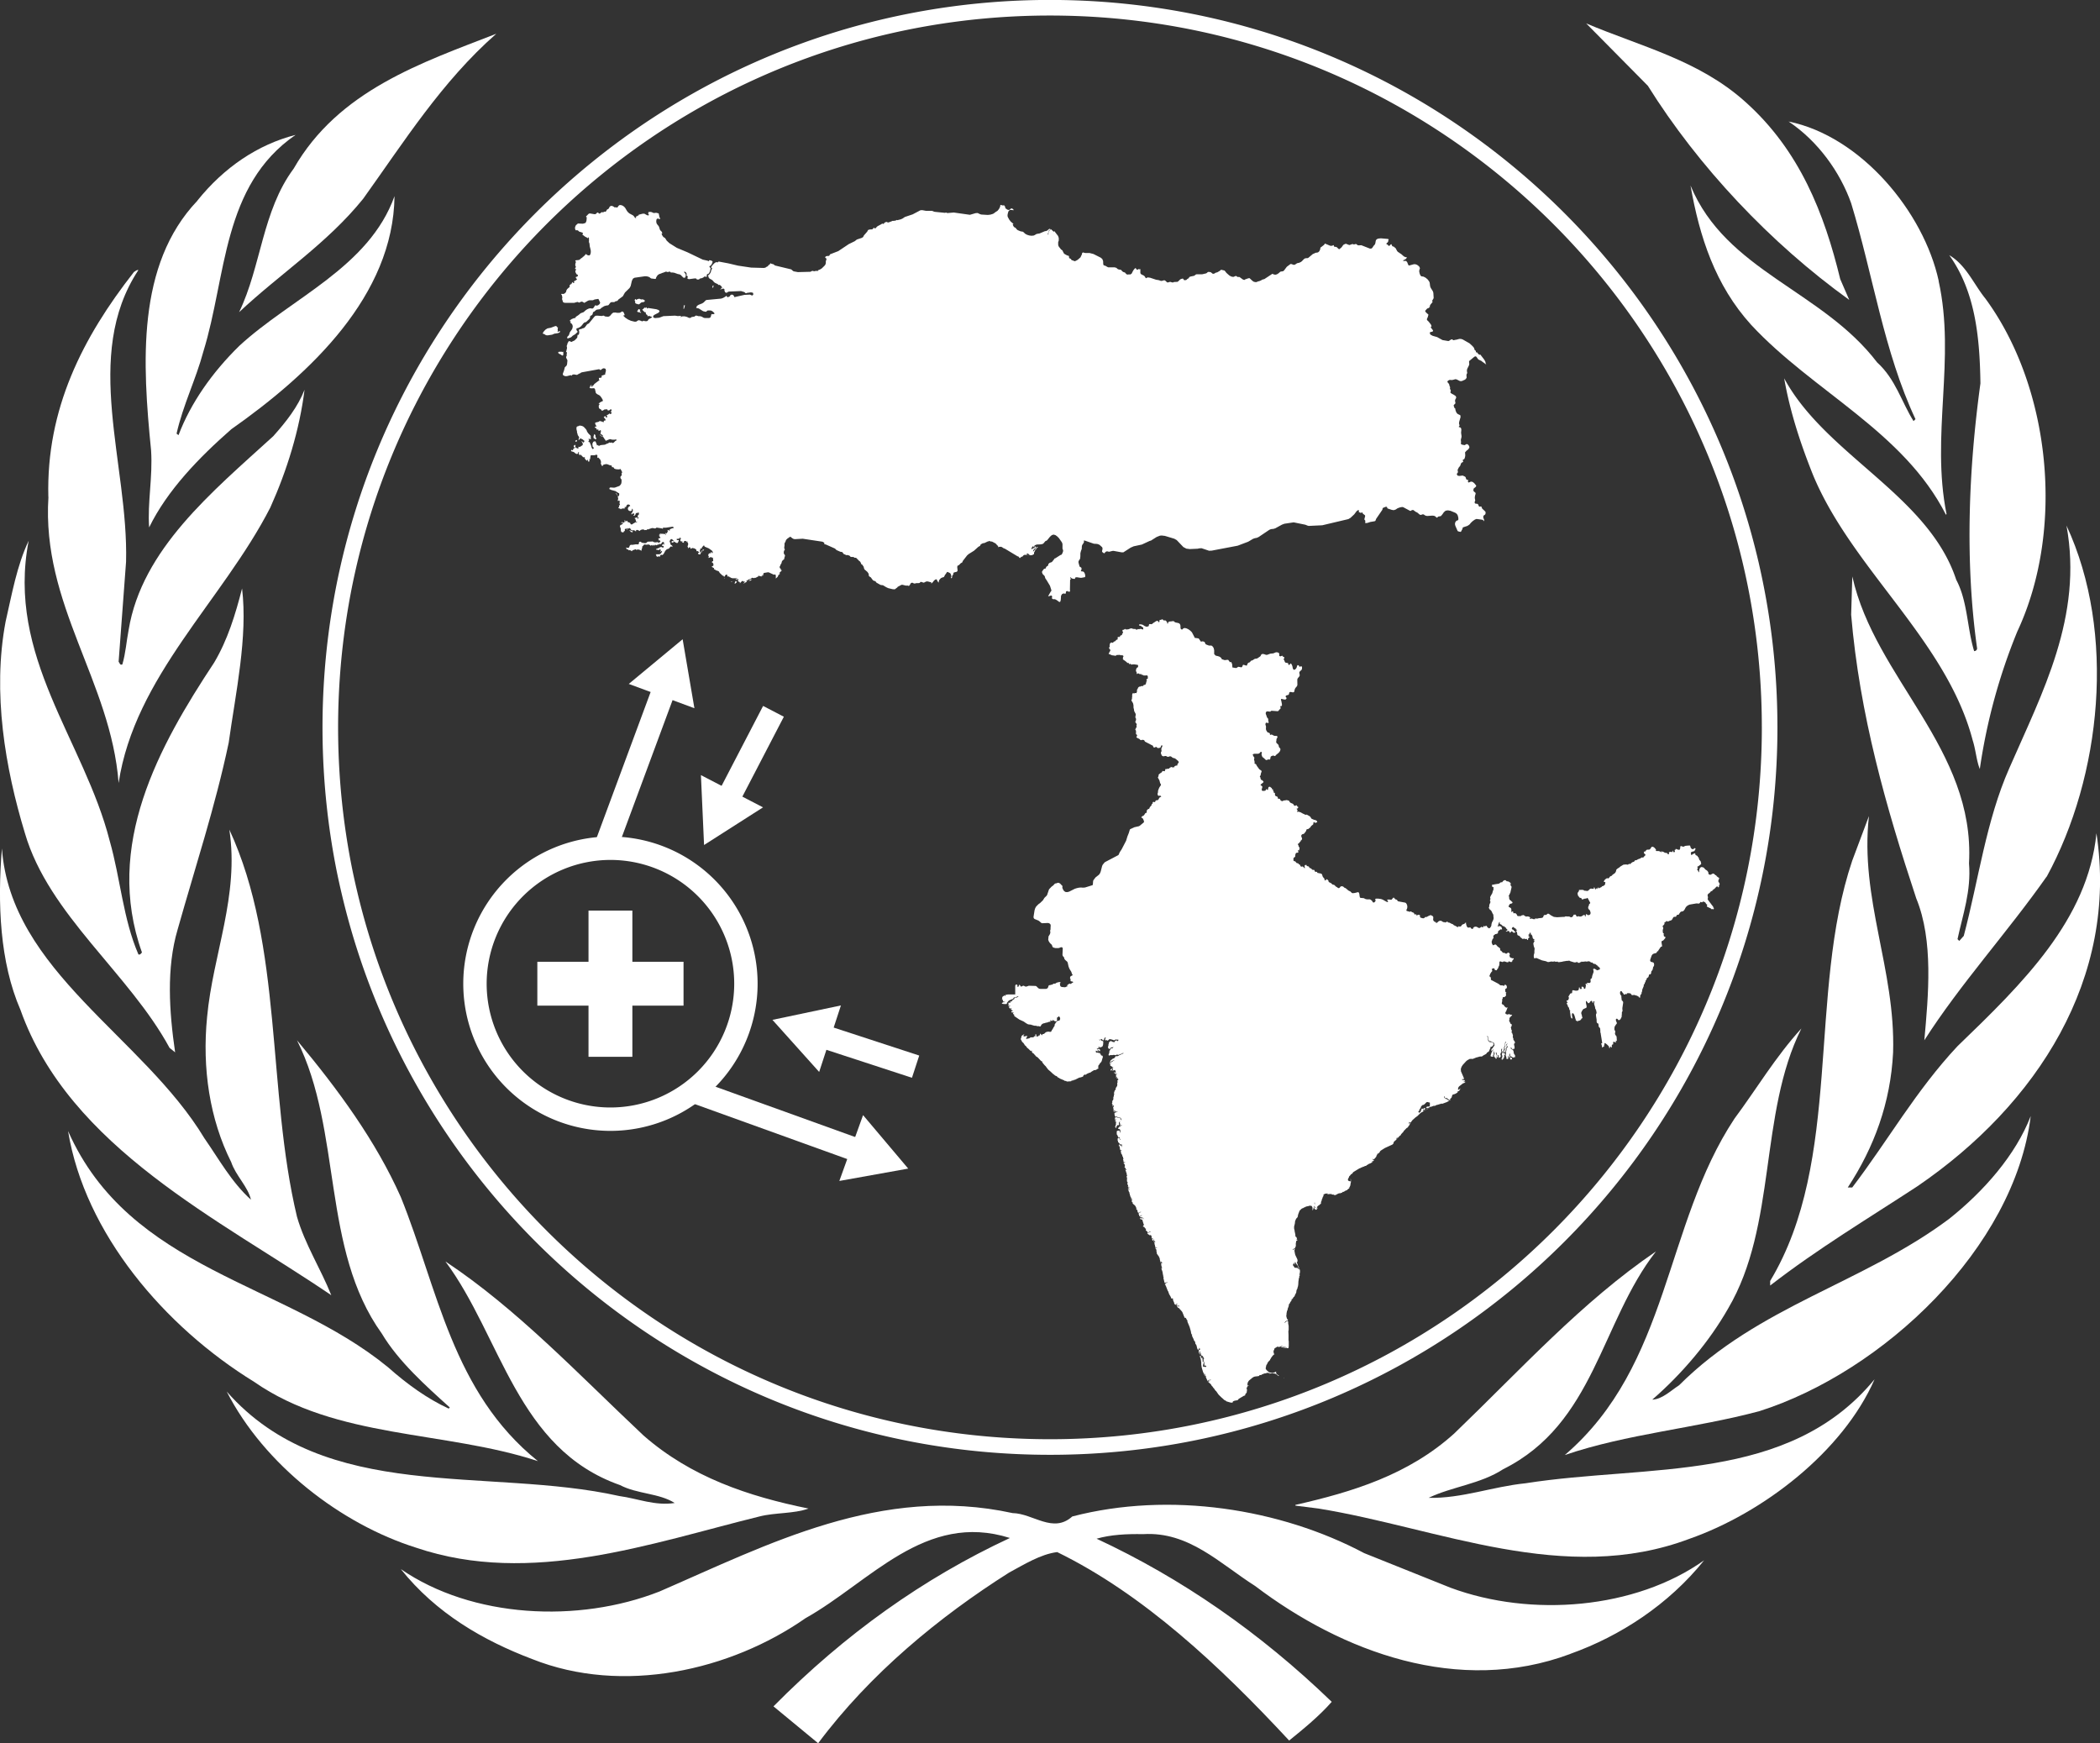 <svg id="Layer_1" data-name="Layer 1" xmlns="http://www.w3.org/2000/svg" viewBox="0 0 1077.32 894.3">
  <rect x="0" y="0" width="1077.32" height="894.3" fill="#333333" stroke="none"/>
  <defs>
    <style>
      .cls-1 {
        fill: #fff;
      }

      .cls-2, .cls-3, .cls-4 {
        fill: none;
        stroke: #fff;
        stroke-miterlimit: 10;
      }

      .cls-2 {
        stroke-width: 8px;
      }

      .cls-3 {
        stroke-linecap: round;
      }

      .cls-3, .cls-4 {
        stroke-width: 12px;
      }
    </style>
  </defs>
  <title>Summit Logo - White</title>
  <g id="g1987">
    <path id="path1989" class="cls-1" d="M963.89,874.79c-32.84,8.8-67.89,11.63-99.78,22.5,54-46.31,50.94-118,87-172.53,11.48-15.45,21-31.64,34.35-46.29-21.92,44-12.42,101-37.6,143.7-9.7,17-23.56,33.4-38.89,46.71,5-.18,9.39-4.52,13.8-7.42,40.9-40.82,94.34-52.23,138.59-85.4,17.73-14.12,34-32.63,41.76-52.65-8.38,67.73-75.75,131.21-139.21,151.38Z" transform="translate(-61.34 -150.85)"/>
    <path id="path1991" class="cls-1" d="M1111.26,600.58c-20,28.48-44.23,55-62.72,83.94,2.06-22.92,4.78-51.1-4.15-72.8C1028.92,565,1015.33,517.51,1011,466.2l.6-19.62c11.64,52.4,63.11,88.41,59.86,147.18,1.18,14.24-3.22,26.35-5.89,38.88l.88.92,2.32-2.59c7.63-28.83,11.49-59.15,23.35-86,16.87-38.71,37.93-77.77,29.35-124.5,25.65,55.1,17.88,128.71-10.16,180.15Z" transform="translate(-61.34 -150.85)"/>
    <path id="path1993" class="cls-1" d="M1079.67,303.75c33.75,45.73,41.14,118.62,16.56,171.08A298.49,298.49,0,0,0,1077,545.36c-1.72-4.24-2.11-10-3.64-14.68-13.43-51.35-62-87.95-82-136.36-6.33-15.84-11.73-32.2-14.72-49.38,21.34,39.47,73.93,59.86,88.27,103.36,5.87,11,5.54,24.74,9.18,36.57a1.47,1.47,0,0,0,1.53-1.34c-6.31-44.81-4.38-91.71,1.7-136-.35-24-2.69-47.22-16-65.78,8.54,5,12.39,14.53,18.33,22Z" transform="translate(-61.34 -150.85)"/>
    <path id="path1995" class="cls-1" d="M1055.87,295c8.87,40.07-4.08,79.11,4.06,119.57l-.3.35c-21.8-42.88-68.09-63.11-99.94-97.43-18.46-20.36-26.48-45.18-31.1-71.45,18.25,44,67.49,53.69,95.76,90.76,9.46,8.55,12.55,20.39,18.65,30.08l1-1c-16.26-34.71-21.71-73.76-33-110.78-5.68-16-17-31.8-32.08-41.91,37.11,7.58,69.28,46.33,77,81.77Z" transform="translate(-61.34 -150.85)"/>
    <path id="path1997" class="cls-1" d="M956.65,203.05c28,25,40.59,57.41,48.75,91l4.62,10.65C969.45,275.5,932.6,236.28,906.7,194.85l-31.64-32c27.81,11.79,57.8,18.83,81.59,40.2Z" transform="translate(-61.34 -150.85)"/>
    <path id="path1999" class="cls-1" d="M315.94,168.16c-28,24.58-47.49,55.67-68.29,84.66C229,275.91,205.15,291.14,184,311c11.41-23.65,11.83-51.91,28-73.65,23-40.18,65.75-54.32,103.92-69.18Z" transform="translate(-61.34 -150.85)"/>
    <path id="path2001" class="cls-1" d="M162.59,253.77c13.64-17,30.93-28.74,50.38-33.72-37.78,26-35.32,72.47-47.3,111.13-3.82,14.3-10.45,27.47-13.75,42.13l1,.77c6.29-16.57,17.34-32.23,31.13-45.75,26.83-24.77,66.53-40.21,79.68-76.85-.61,50.92-43.08,91-83.73,119.57-16.76,14.7-32.92,31.46-42.15,50.37-.91-12.85,1.9-25.75,1-39.51-4.42-44.45-7.63-95.19,23.8-128.14Z" transform="translate(-61.34 -150.85)"/>
    <path id="path2003" class="cls-1" d="M86.14,405.76C85,360.72,103.7,324,130.05,290.39c.76-.39,1.31-1.15,2.29-1-29,44.07-5,99.58-6.33,149.69l-3.82,51.31c.56.37.56,1.91,1.91,1.32,1.71-5.72,2.09-11.83,3.23-17.71,6.83-41.39,42.77-70.75,74.16-99.35,6.71-7.48,12.63-15.07,16.08-23.85-2.57,20.6-9,41.39-17.57,60.44-24.44,47.65-69.57,86.74-77.81,141.29-4-52.27-39.6-91.36-36-146.8Z" transform="translate(-61.34 -150.85)"/>
    <path id="path2005" class="cls-1" d="M64.2,469.82c3.25-14.09,5.73-28.67,11.86-41.6C64.45,487.77,104.5,530.68,117.64,582.3c5.5,19.3,6.84,40,14.7,58.15.73.4,1.37-.37,1.82-1-19.56-54.83,8.68-105.78,37.06-148.71,6.9-11.63,10.87-24.59,14.3-38,3,24.82-3.26,53.39-6.86,79.16-6.9,32.78-17.2,63.87-26.16,95.68-5.9,19.88-4.35,42.31-1.32,63.13l-2.84-2.27c-20.81-38.36-62-68.28-74.23-110.19C64,544.93,57.35,506.22,64.2,469.82Z" transform="translate(-61.34 -150.85)"/>
    <path id="path2007" class="cls-1" d="M62.32,586.12c4.59,63.12,72.46,96.47,103.92,148.73,7.45,10.69,13.91,22.52,23.85,31.47-1.55-6.72-7.83-12.38-10.13-19.27-11-21.92-15-48-12.37-74.52,3-32.24,16.57-62.16,11.41-96.07,27.64,59.61,19.25,134,34.7,198.6,4.05,14.13,12.23,26.75,17.59,40.25C174.48,776.62,97,739.81,71.83,668.91,61.21,644.46,60,614.2,62.32,586.12Z" transform="translate(-61.34 -150.85)"/>
    <path id="path2009" class="cls-1" d="M96.25,731.07c31.67,71.64,111,77.58,164.18,121.21,9.78,8.67,20,16.05,31.09,21.19l.57-.57c-12.21-11-26.34-23.62-34.89-37.93-31.12-43.28-20.18-103.9-43.5-150.45,21.19,25.35,40.46,51.7,53.26,80.45,19,46.95,26.3,100,70.33,135.45-47.65-15.7-103.48-11.31-145.54-40.65-45.92-28.23-86.9-76.1-95.5-128.7Z" transform="translate(-61.34 -150.85)"/>
    <path id="path2011" class="cls-1" d="M177.65,864.73c50.78,57.75,133.76,38.48,201.4,53.6,9.55,1.3,18.3,5.13,28.42,3.57-8.06-5.1-19.25-4.55-28.05-9.18-53-18.63-60.8-76-89.58-114.74,36.77,24.42,67.69,57.36,101.61,89.27,24.38,21.36,53.74,31.22,84.66,37.5-7.43,2.72-17.17,2-25.15,4.06-55.56,13.67-117.29,36-176.21,16-38.31-12.06-77.83-42.35-97.1-80.09Z" transform="translate(-61.34 -150.85)"/>
    <path id="path2013" class="cls-1" d="M866.87,999.35c-57.22,21.35-116.94-1-161.63-34.87-18.1-11.5-34-28.06-57.45-26.6-8.49-.16-16.68.26-23.89,2.34,43.42,20.21,83.75,48.06,120.63,83.68-6.22,7.1-14.27,13.74-21.85,19.86-35.54-38.29-74.89-75.15-119-96.68-8.63,1.12-16.84,6.32-24.62,10.49-35.87,22.69-71.34,51.86-98,87.58l-22.92-18.92q54.87-55.5,121.29-86.38C536,926.08,507.59,962.51,474.57,981c-38.47,26.86-93.79,39.48-140.28,20.94-25-9.48-49.23-23.44-67.33-46.14C303.55,981,358,983.68,399.65,967.31c55.83-24.21,113.85-54.91,181.16-40.23,10.5.18,20.71,10.64,30.63,1.73,50-13,106.67-4.06,149.74,18.81l44.39,17.79c41.26,15.26,94.61,11,130-14.1-18.19,22.64-43,38.85-68.68,48Z" transform="translate(-61.34 -150.85)"/>
    <path id="path2015" class="cls-1" d="M928.19,940.22C864,964.48,799.31,934.7,737.75,924.75l-11.85-1.5v-.38c29.44-6.68,58-15.44,81.44-36.59,34.51-33.17,65.21-67.31,103.53-93.45-28.42,36.44-31.43,88.3-78.37,111.73-11.62,7.6-26.28,8.94-38.27,14.7,17.1.37,32.75-5.76,49.68-7.47,63-9.88,135,.25,179.12-53.37-16.39,37.37-57.45,68.66-94.84,81.8Z" transform="translate(-61.34 -150.85)"/>
    <path id="path2017" class="cls-1" d="M1044.92,759.46c-25.37,16.6-51.09,32-75.47,50.88V808c37.35-62.06,19.09-147.32,42.1-215.62l8.58-22.89c-4.8,42.55,13.68,78.6,12.39,121.29-1.3,25.8-9.72,48.66-23.26,69.26h2.29c18.3-24,32.59-49.59,54-72.48,33.19-32,66.94-64.82,71.29-109.24,11.28,74.15-30.33,139.14-91.89,181.12Z" transform="translate(-61.34 -150.85)"/>
  </g>
  <path class="cls-2" d="M969.18,524c0,203.89-165.29,369.18-369.18,369.18-174.7,0-321-121.34-359.38-284.34Q239.23,603,238,597a372.72,372.72,0,0,1-1.71-136.75q1.43-8.28,3.25-16.43c36.63-165.31,184.09-289,360.43-289,145.11,0,270.66,83.72,331,205.49q3.54,7.14,6.77,14.46A365,365,0,0,1,958.61,436c.17.68.34,1.37.5,2.06h0q.58,2.44,1.13,4.9a369.41,369.41,0,0,1,8.93,80,.24.24,0,0,1,0,.12C969.18,523.4,969.18,523.72,969.18,524Z" transform="translate(-61.34 -150.85)"/>
  <path class="cls-1" d="M356.57,377.43l.1,0,.13,0,.15-.08.13.07.12,0,.05-.34.12-.24-.13-.28-.28.11-.19.15-.29.12,0,.24Zm21.35,27.14-.22-.36-.14-.15.12-.17-.11-.15-.25.07.14.3.36.72.05-.07-.07-.11.09.06.1.17.21.14Zm6.62,18.58.19.2.08.3.2.06.16.07.17,0,.19.18.08,0,.09-.11.24-.13v-.22l-.25-.19-.21-.1-.27,0-.24-.12-.31-.16-.23-.13-.19.15.09.08Zm37.56,9.66-.11-.13-.11.07-.07.42.17.37.12-.13.16-.22.06-.09.18-.06.06-.14-.34-.12Zm13.24,14.59.11-.1.11-.14-.22.08Zm-2.47,0,.08.18.21-.17,0-.14-.16.07Zm13.36.86-.33.16-.17.09-.21.18-.16.07.08.1.19-.09.25,0,.26-.08.2,0,.16.05.17-.29,0-.06h.14l.08-.15.21-.13.07-.19-.48.27Zm-9.61.8-.22.17.15.12.19.06,0-.09h.11l.1-.08-.14-.13Zm6.49.69-.21.22-.1.3h0l.19-.11.26-.19.17-.13-.09-.06Zm-2.38.24.1-.05-.12-.11ZM427.24,297.88l.05-.08.07-.05.05-.44-.39.08-.08.09,0,.15-.08.13,0,.09v.49l.33.23.08-.51Zm12,151.5-.14-.09,0-.2,0-.25-.17,0-.23.16-.25.34-.06.21-.09.38-.09.17,0,.17h0l.37-.09.08,0,.11-.1,0,0,0-.14.45-.23,0-.2ZM412,309.28l.32-.15.25-1.23.17-.14,0-.16-.13-.12-.15,0-.43.12.09.55-.17.9Zm-46.17,65.24,0,1,.14.19.59.25.06.18.19.17.31-.17.09-.39,0-.24-.36-.37,0-.84-.19-.38-.32-.26-.19-.07-.06,0v.29l-.08.4Zm36.14,60.8.1.06.06-.07-.09-.05Zm143,13.3.24-.24-.17.08ZM350.33,332.69l0-1.14-.14-.32-.43.23-.12-.17-.11,0h-.12l-.16,0h-.91l-.46.1-.2.27.14.39.34.26.74.35.83.57.4,0ZM389.78,310l0-.23-.84-.38-.2.3-.21.42-.28.24.05.37.36.24.47.05.43.09.35.2.28,0V311l-.1-.1-.2,0-.25-.22,0-.39Zm.88-4.07,1-.15.47-.35-.13-.58-.64-.34-.73-.12-.4.11-.67-.34h-.66l-.65.23-.63.32-.08-.36-.14-.09-.18.12-.2.23-.11.36.14.28.17.24-.07.71.4.36.5.22h.28l.56.25.5-.21.84-.74Zm-42.09,15.35v-.68h-.16l-.37.3-.46.14-.25-.13.22-.51-.11-.26v-.41l.05-.43.07-.27v-.23l-.35-.06-.2-.22-.13-.24-.17-.16-.31,0-.32.06-2.18.81-1.72.33-1,.64-.83.87-.58.94v.2l1,.36.13.18.3.17.61.21.53,0,2.28-.36,1.11-.49,1.71-.26.57-.2Zm473.18,90.53-.21-.43-.15-.45-.23-.29-.92.14-.24-.26-.36-.91-.39-.3-.93-.08-.35-.2-.15-.52.33-.94-.1-.54h0l-.13-.65.05-.79.16-.78.23-.64-.1-.55-.56-.43-.52-.57.11-1,.21-.28.88-.7.25-.42,0-.29-.93-1.14-.63-.54-.71-.33-.69.08-.32.18-.41.15-.34,0-.19-.36v-.19l.11-.51,0-.16-.2-.15-.16,0-.18.06-.19-.06-.28-.37-.15-.39-.09-.37-.15-.29-.27-.2-.91-.43-.3-.1-1.64.2-.88-.15-.44-.7.1-.35.27-.33.21-.34v-.4l-.13-.45,0-.41.16-.39.22-.41h0l.23-.46.61-.69.22-.49.21-.67.24-.41.33-.26.48-.23.15-.21-.21-.6,0-.28.21-.18.45-.19.19-.25.17-.47.16-.63.08-.62-.11-1.54.72-.8.91-.72.57-.82,0-.51-.19-.5-.31-.44-.36-.3-.39-.15-.32.06-.83.49-1.27-.23-.37-.18-.23-.16-.08-.28.09-.53v-.29l-.08-.82v-.38l.33-1.29,0-.56-.23-1.63.12-1.28V371l-.17-.53-.19-.21-.2-.13L810,370l-.32-.17.08-.19.22-.23.11-.23-.12-.59-.13-.38,0-.41.1-.64.68-2.34-.12-.95-1.34-.64-.41-.4-.35-.49-.24-.72-.11-.25-.09-.24,0-.28,0-.29-.19-.2-.23-.18-.15-.23-.11-.5-.08-.22L807,359h0l.35-.6.41-.34.24-.39-.23-1.28.12-.51.51-1-.2-.79-1-.7-1.13-.59-.65-.5,0-.28.17-.59v-.29l-.31-.64-.09-.28v-.29l.06-.22v-.24l-.3-.64-.15-.69-.11-.32L804,347l-.16-.39.28-.4.51-.32.38-.14h.4l.57.07.58-.06,1.37-.37.61.07,1.74.87.65.05.55-.13,1.31-.59.49-.36.43-.65v-.59l-.09-.61.13-.73h0l.26-.38v-.39l-.08-.42-.06-.46.06-.54.11-.44.83-1.68.16-.42.06-.52-.13-1.07.12-.37,2.68-2.21.63-.18.39.27.68,1,.34.39,1.52.71.48.41,2.06,1.49-.28-.41-.29-1.24-.24-.41-.4-.66-1.55-2-.14-.26-.12-.1-.13,0-.28,0h-.13l-.47-.29-.91-1.06-.34.21-.09-.19v-.37l-.07-.32-.39-.28-.21-.22-.1-.29-.12-.49-.28-.48-.65-.73L815.25,327l-3.51-2-.93-.29H810l-1.52.41-.72.09-.52.16-.27,0-.22-.07-.31-.31-.25-.06-.54.14-.88.61-.41.14-3-.51-2.76-1.53-2.32-.66-1.16-.64-.33-.95.35-.32,1.15-.25.24-.43-.16-.37-.78-1-.27-.58.45-.36-.38-.91-1.13-1.46-.68-.64-.26-.52.17-.54.22-.37.4-1.34v-.22l-1-.88-.53-.6-.11-.43.87-1,.55-.37.6-.07-.08-.25,0-.09-.09-.14.16.06.11,0,.11,0,.15.12,0-.8.34-.68,1.07-1.26-.2-.75.16-.21.53-.93.07-.27-.14-2.3-.08-.56-.24-.62-1.05-1.68-.26-.66-.13-.76-.06-.67-.11-.63-.29-.66-.79-1-1-.83-1.08-.54-1.09-.16-.48-.46-.4-1-.22-1.07.11-.78.29-.87-.36-.78-.69-.64-.69-.4-.79-.22-.73.05-2.34.65-.36-.26-.61-1.49-.51-.58-.49-.06-.56.06-.69-.22,1.37-.7.37-.32.34-.49,0-.17-.74-.1-.79-.37-1.21-1.07-1.87-1.27-.36-.4-.76-1.42-.19-.23-.23-.09-.12-.13-.11-.15-.15-.15-.75-.25-.19-.11-.2-.38-.15-.42-.18-.22-.34.22-.62.71-.47-.15-.48-.53-.66-.39.22-.33.5-.43.2-.24.11-.3,0-.33.09-.34.19-.32-.47-.23-3.55-.31-1.27.11-.63.22-.52.39-.25.56-.24,1.38-.25.54-.55.58-.76,1.14-.53.35-.64,0-4.43-1.74-1.25.07-.6-.05-.42-.39-.37-.22h-.38l-.79.23-.36-.17-.36-.06-.36.06-.36.17-.9.28-1.8-.69-1,.41-.35.27-.79,1.13-1,.87-.24.14-.31-.13-1-.94-.33-.11-.74-.09-.29-.12-.11-.21V277l0-.25,0-.13h-.2l-.63.29-.76.06-.32-.07-2.68-1.12-.35.63L739,277.71l-.27.16-.09.75-.26.71-.39.6-.47.36-.32.11-.89.12-.27.1-.54.29-.64.24-2.38,2-.47.15-.65,0-.64.15-.52.38-1,1.05-.47.35-.57.29-.58.2-.54.08-.4.16-1,.67-.62.1-1.08-.39-.4-.07-.28.11-1.77,1.33-1.51,2-.3.21-.39.13-.79.1-.34.1-.95.83-.79.49-.71.21-.74-.08-.88-.39L710,294l-1.17.33-.59.4-.91.35-.58.13-.75.32-.43.07-1-.19-.73-.5-1.46-1.36-.62.06-1.59.55-.41.3-.49-.1-.44-.21L697.27,293l-.23-.07-.55,0-.28,0-.69-.5-.5.07-.52.25-.5.17-1-.2-1-.55-1.5-1.33-.64-.85-.37-.36-1.58-.38-.3.08-.15.11-.09.14-.15.14-1.36.81-.3.1-.51.1-.69.44-.42.15-.57-.09-.78-.66-.48-.16-.82-.07-.3.07-.64.54-.23.14-2,.46-2.89,0-.48.16-.41.36-.42.27-1.76.37-.56.2-.12.09-.09.19-.52.61-.3.09-.25.21-.22.23-.17.15-.27.06h-.49l-.25.14-.18-.2-.39-.55-.15-.14-.31,0-.82.25-.33.21-.93.91-.39.27-1.92.11-.28.23-.65-.06-.94-.28-1,.3h-.52l-1.09-1-.49-.1-1.12.31h-.57l-1-.36-1.49-.25-3-1-1.2-.17-1,.44-.44-.78-.27-.34-.34-.27-1.3-.64-.45-.57,0-2.1-.66.12-.17-.23-.42.38h-.49l-.42-.31-.22-.55-.45.31-.43.45-.38.54-.3.55L642,291l-.18.27-.19.14-.36.13-.14.19-.41-.13-1,.11-.51-.19-.59-.64-.1-.19-1-.33-.43-.33-.61-.7-.44-.13-.59-.06-.53-.17-.28-.16-.59-.55-.91-.25-3.22,0-.51-.21-1-.6-.54-.12-.42-.24-.15-.57-.05-1.48-.42-1.06-.77-.67-3.75-1.89-2-.52h-2.17l-.56-.1-.42-.16-.34,0-.33.29,0,0-.17.71,0,.07-.09.21-.36.61-.08.33-.21.32-1.34,1.18-1.06.59-.63.15-.47-.19-.22-.19-.47-.06-.26-.1-.12-.13-.26-.39-.14-.16-.28-.14-.28-.09-.21-.17-.09-.39v-.35l-.07-.26-.14-.15-.72-.18-1.27-.69-.41-.33-.81-1.6-.66-.45-1.12-1.41-.27-.58-.09-.51v-1.11l0-.16.21-.55.09-.33V272.9l-.35-1-1.91-2.49h-.17v.46l-1.53-1.41-.12,0-.27.23-.37.4-.34.6-.24.74,0,.81H599l-.09-.56.47-1.05,0-.5.26-.11.19-.18.15-.2.11-.2v-.23l-.55.12-1,.84-.6.21-.6.09-2.68,1.14-1.56.27-1,.6-.53.22-1.1.1-1.17-.16-1.12-.36-.94-.52-.79-.77-.41-.28-1.11-.17-1.49-.62-.4-.31-.74-.89-.73-.38-.32-.46-.25-.54-.16-.45h.35v-.23l-1.36-1.16-.76-1-.69-1.26-.16-.52,0-.63.15-.78.22-.75.23-.51.53-.43.63-.08,1.36.17v-.23l-.52-.49-.24-.15-.38-.06-.27.09-.42.44-.26.17-.73.06-.59-.25-.94-.76v-.21l.12-.25-.18-.24-.27-.28-.19-.41h-.19l-.16,0-.1.05-.06.21-.32-.2-.73-.14-.35-.12-.16,1-.58,1.14-.76.94-.91.56-1,.76-.42.23-1.32.4-1.31.15-3.36-.2-.87-.29-.72-.39-.41-.11-.94.08-2.89.84-8.28-1.17-3.29.28-.72-.28-.46.17-5.4-.54-1.26-.48L539,259h-2.68l-1.85-.34-.93.05-4,2.11-4,1.34-1.16.79-.91.41-1.79.46-.27-.15-.44.27-.73.17-.71.06-.38,0-.38.2-1.54.57-.41.05-.59-.3-.69.14-.58.43-.3.52-.38-.18-.36,0-.35.17-.29.2-1.75.93-.37.33-.57.63-.44.22L510,268l-.23-.32-.12-.08-.13.08-.08.15-.05.24-.26.15-.21.07,0,.22-1.39.06-.84.25-.39.74-.12.18-1.64,1.88-.42.84-.7.43-2.4.8-.25.15-.91.73-3.09,1.51-5.37,3.59-3.81,1.48-.25.06-.15.14-.4.63-.14.14-1.16.08-.55.2-.27.43.08.28.48.32.11.18-.05.41-.24.67-.05.3,0,.71-.1.54-.2.45-.36.47-1.39,1.36-.85.53-1,.41-.16.11,0,.16-.06.13-.19.06-.13,0-.24-.15-.16,0-1,.21-.28,0-.54-.15-.31,0-.24.07-.63.37-6.5.17-2.16-.4-.4-.25-.83-.74-8.33-2-.85-.65-1-.22-.33-.27-.29.14-.31.52-.27.27-.2-.16-.17.27-.18.38-.24.2-.34.09-.59.43-.38.16-.71.1-6.39-.18-6.72-1-5-1.18-4.75-.89-.39.05-.26.34h-.15l-.77-.13-1,.7-.95,1.06-.6.92.55.4-.06.4-.31.49-.34,1.27-.42.7-.5.57-.47.26.18.44.09.45.13.35.29.13,0,.13v0l0,0-.1.06,1.39.75.51.43.53.66.52.43,1.43.67.49.48.51-.1.58.42.51.61.28.43h-.1l-.06,0,0,.07,0,.15-.1-.09-.25-.16v.33l-.09.23-.16.13-.24,0v.21l.68-.15.3-.12.21-.18.24.2.1-.2.25.14.21.17.16.24.1.34-.13,0-.07.06-.07.07-.1.07.27.09.12.25.1.31.22.28.52.19.42-.18.4-.3.47-.16,6-.25.51.06.89.32.4.07.16.1.51.47.29.13H444l.22-.07.19-.1.17-.05,2-.27,1,.18.25.77-.38.62H447l-.92-.42-2.88.15-4.89,1.11H438l-.16-.62-.38-.39-.41-.2-.26-.05-.26.06-.29.1-.23.18-.1.24-.12.25-.28.16-.32.13-.23.14-.3.14-.24-.21-.2-.31-.19-.17-.18,0-.53.41-1,.58-1.05.36-7.47.7-.4.18-1.08,1.09-.76.49-1.79.7-.87.57-.46,1,1.37.32,2.23,1.4,1.34.31.27-.1.56-.48.22-.1h1.38l.56.15.6.37.56.51.45.56-.39.2-.43.14-.41,0-.32-.14-.19.38-.23.9-.2.43-.35.27-.45.1-2,0-.45-.06-.44-.16-.59-.38-.35-.16-.72-.17-.77,0-.86-.26-.48-.07-.38.21-.39.32-1.43.23-.2.11-.26.27-.23.1-.17,0-.1-.12-.09-.05-.16.21-1.13-.56-1.19-.31h-1.17l-1,.39.08-.29.14-.2.22-.12.27-.07L409,313l-1.32-.22-6,.26-2.14.8-2.09.19-.92-.26-.11-.86.66-.56,2.19-1.13.45-.77-.51-.55-1.12-.4-4.18-.65-.24.06-.08.13-.07.09-.22,0,0-.1-.48-.62-.25.41-.21-.05-.22-.14-.27.14-.42.48-.24.18-.31.13v.21l.23.33.83.82.19.08h.23l.19,0,.07.22,0,.41.06.19.12.14.17.27.15.12.17,0,.14.09.05.33.1.34h.22l.37-.24,1.27.44.46,0-.41.57-1.37.72-.59.88-.69.17-.76-.06-.51-.23-.61.34-.58-.12-.62-.29-.7-.16-.4.09-.89.59-.27.05h-.71l-1.8-.44-1.49-.67-1.41-.93L381,312.73l.19-.09,0-.07h0l.12.15h.17l.34-.25-.37-1-.26-.47-.42-.33h-.39l-.86.54-.56.13-1,0-.86-.16-1.18.05-.77.62-.62.79-.71.57-.55.13-1.44-.13-.67-.37-.28-.08-.86.2-2.18-.18-1,.06-.54.43-2.7,3.31-.32.26L363,317l-.23.08-.22.14-1.12,1.49-.47.4-.84.23-.66.31-.35.07h-.32l-.18,0-.13.2-.16.49.17.49v.62l-.1.6-.16.41-.11.1-.13,0h-.28l-.09.05v.12l0,.15,0,.13-.08.2,0,.43-.07.27-.23.37-1.06,1.07-.27.17L355,326l-.39.27-1.35-.47-.24.24-.53.92-.1.3,0,.27-.22.45-.08.29,0,.3.14.64,0,.2-.38,1.64-.14.38.39.08.08.29-.13.86v.79l-.07.19-.12.07-.11.11,0,.3.11.42.48.91.1.35-.17,1.8-.22.76-.95.92-.4,1.61-.63,1.71.11.71,1,.5h1l2-.5.27.23.17.06.08-.17,0-.06.23-.28.26,0,.33-.17.28,0,1.33.24h.3l.2-.15,1.11-.63H359l.25-.29.58-.24,8.88-1.61.63.45.48-.21.47-.44.58-.25.73.08.39.24.16.45,0,.69-.34,1.24,0,.34v.12l-.1.06-1.46.47-.41.32.28.47-.31.25-.33.13-.93.07.05.27v.19l0,.23v.2l.12,0,.23.19-2.68,2-.45.67-.25.18-.27.15-.14.26.15.5-.17-.2-.2-.18-.24-.1-.27,0v-.2l.45-.11,0-.22-.24-.14-.33.13-.18.33-.16.66-.25.25.5.23.62.05L366,350l.44.2.2.49.11.66.2.65,0,.33.35.41.5.37,1,.51.36.28.71.9.59,1,.2.63-.26.28-.48.15-.63.36-.57.43-.33.39.41,0,.13,0v.22l-.39.55-.05.81.23.75.48.32.37.14.39.59.27.14.33-.09.87-.51.28-.27.24.3.19,0,.21-.17.31-.1.13.11.26.45.13.11h.46l.3-.07.28-.2.44-.39.41.34v.36l-.42.87.54.16-.2.51-.53.34-.52-.35-.24.27-.32.26-.4.21-.42.13.32.82-.26.42-.43-.08-.16-.7-1,.44.19.22.51.91.17-.25.06.34,0,.27v.24l-.08.26-.21-.23-.19.07-.21.2-.26.18.16.44-.38,0-.35-.12-.58-.26h-.25l-.28,0,0,0,0-.07-.09-.11-.14-.05-.74.51-1.31.28-.46.32.17.59.19.42.5.75H367l-.22.09-.19.15-.18.2.45.33.24.12h.33l-.05.15-.06.36-.05.15.35,0,.31,0,.55.2-.07.12-.12.34h.52l.28-.23.24-.11.36.35-.11.38-.13.79-.1.38.4.2.35.24.33.29.3.37v.22l-.4,0-.68-.43-.45-.34-.37-.37.31.54.56.44.26.16.62.2.34.22.77,1.24.43.3-.24.38.09,0,.52-.25,1.59-.66.68,0,.65.31.21-.11.85.1.49-.23.17.24.19-.17.1,0,.24.2v.22l-.72.42-.6.63-.58.38-.7-.33-.14.12,0-.12-.3.15-.24,0-.24-.1h-.26l-.15.08-.32.29-.12.06-.41.09-1.24.59-2,.2-.44.14-.46.23-.37,0-.19-.41-.11.07-.29.11-.12.06-.47-1.3-.3-.59-.28-.32h-.16v.22l-.42-.13-.38.33-.29.56-.13.56.17,1.33.4.3.16.27-.13.41-.54.19-.41-.7-.44-1.47-.28-.49L364,378l-.26-.36-.6-.08.21-.46.22-.37v-.29l-.43-.23.28-.18.29-.06.27.06.2.18.1,0,.09,0,.16-.14-.13-.32V375l0-.36-.14-.36-.14-.17-.18-.13-.22-.22L363,373l-.58-.93-.13-.5-.41-.59-.86-.94-.45-.37-.56-.27-.63-.16-.67-.06-.28.07-.56.29-.38.06-.24.15-.14.37-.05.48V371l.29,1.22,0,.21,0,.2.31,1,.07.39-.16-.22.77,1.15.1.39-.17.61-.23.33v.13l.49,0,.18-.09.19-.43.24-.14.24,0,.33.31.52.18.62.57.36.22-.38.82-.23,0-.3-.34-.64-.3v.23l.41.36.23.67,0,.64-.35.29-.19.1-.64.45-.3.13-.3.05h-.17L358,380v.22l.22.38-.18.21-.36.07-.37,0-.16-.11,0-.14-.05-.14-.19-.05h-.21l-.15,0-.13-.06-.12-.1.21-.28.08-.31,0-.33-.1-.4-.14.14-.1.07-.06.14,0,.29-.35-.39-.2.36.07.58.48.33v.24l-.56.14-.24.59-.27.44-.68-.3-.14.5,0,.21,1.31.41.24.14.82.69.65.22.53-.21.21-.86h.17l.12.32v.28l-.07.29,0,.32.56.56.13.2H359l-.06-.14-.11-.52.63.28.61.69.64.53.7-.18-.1.45.05.32.16.26.5.54.34.26.26-.05v-.67l.23.39.3.79.16.13.31-.14.13-.3v-.41l-.08-.46h.16l.06.08v0l.12.09.33-2.08.25-.1h1.58l.48-.1.44-.18.39,0,.34.31-.05.95.11.39.44-.22.24.31.56.56.26.43.16.43.12.47,0,.47-.13.41.58,1.14.2.17.22-.11.1-.23.08-.23.12-.11.16,0,.45-.18.8-.16.67.07,1.3.51.73.11.22.17.08.49.06.17.15.09.2,0h.2l.25.08.14.19.1.23.13.18.62.26.92.15H379l.64-.22.68,1.17.21.71-.36.32.11.3,0,.26,0,.26-.08.3-.12.22-.33.29-.08.12-.06.6.16.37.24.27.19.3,0,.4,0,.68-.09.72-.18.49-.58.74-.34.24-2.18.79-.55.07-1.69-.12-.45.12-.24.66,1,.49,2.21.61,1.46.95.37.14.09.36-.07.71-.23.49-.4-.26-.1.36.1.18.1.14-.1.2.15.49-.06.46-.15.47-.11.54.19-.25.18-.14h.18l.14.19.44-.13-.13,1.44.23.62v.22l-.15,0-.39.18.11.36-.05.33-.17.32-.25.29.2.1.07.06.06,0,.2-.14.1.1,0,.1,0,.23.15-.14h.17l.18.14.19.24.29-.26.35-.14,1.49-.09.15-.13-.37-.25V411h.62l.26-.27.12-.42.23-.4.41-.23h.53l.48.21.3.48-.58.29-.47.51-.2.64.2.7.54.43.71.12.56-.31.11-.89h.19l.28.52,0,.43-.12.34,0,.25-.46.57-.16.31-.07.3.12.18.25-.13.24-.25.08-.12h.58l.28.28-.06.41-.45.39.37.14.4-.22.32-.43.13-.47.13-.25.29-.09.62,0,.06-.07v-.12l.06-.1.22.06,0,0,.31.21-.05.24,0,.4-.08.23-.14.16-.32.23-.06.14,0,.62.14.21.4.15-.39.44-.2.13-.28.1.31-.64-.33-.08-1.19.26v.24l.3.22.2.53.18,1,.11-.13.09,0,.33-.06v.23l-.26.15-.6,0-.27.17-.22.18-.52.25-.67.47-.39.09-.36-.23-.36-.66.06-.06,0,0,0,0,.05-.09-.33.14-.18-.05-.14-.15-.21-.14h-.27l-.18,0-.09-.15v-.54l-.06.08v0l0,0-.07.08-.19-.2-.19.06-.18.25-.13.33h-.18l0-.36-.09-.27-.18-.19-.27-.08.08.34,0,.29-.06.25v.22l-.47.14-.79-.29-.29.35-.19-.2.05.24.05.09.09.11.24-.19.24,0,.21.07.17.16-.31.37-.46.3-.41.18h-.21l-.27.66.09.46.23.41.12.53,0,.55.13.69.27.46.45-.11.15.25.18-.07h.13l.23.07-.07-.13-.12-.31.35-.12.3-.28.16-.35-.11-.34v-.2l.32-.14.67-.14.23-.15.08.22,0,.06,0,0-.11.12,0,.12,0,0h0l0,0-.07.17,0,.05v.06l.1.17.29-.79,0-.29h.19l0,.12.15.22.39-.33h.37l.17.16.45.68.25.24.28.08.77-.08.36.07.26.14.59.43.13-.74.59-.06.7.29.46.28.49-.51.81-.28h.81l.5.37.29-.11h.3l.26,0,.19.07.14-.32,0-.13h.16l.27.1,2.06-.69.64,0,.74.17.28,0,.29-.06.31-.28.28-.08,2.69.42.43.24V422l-.07-.33.48-.12,1.22,0,3.3-.5.25.06.2.16.17.22v.21l-.74.16-1.35.55.16.44-.22.18-.4-.08-.41-.31-.14.33-.2.3h.34v.23l-.19.22-.5.86-.12-.14-.15-.09-.2,0-.24,0v.22l.18.08.1.09v.1L403,425l0,.15,0,.07v.06l-.07.17-.16-.41-.05-.24h-.14l-.24.11-.55-.28-.26.17h-.17l-.13-.13-.12,0-.13,0-.15.14-.18-.16-.25-.06h-.6v.21h.51v.2l-.22,0-.43,0-.22,0,.09.14.05.12.08.09.14.1-.18.23-.33-.23.15.29.21.29.5.52v.19l-.27.11-.21.14-.2.07-.18-.09-.1.07-.08.06-.07.05-.11,0,.29.26.15.3,0,.19-.24-.09-.17.21.47,0,.35.06.24.2.16.37-.47.35-.15.18-.09.33-.43-.41-.41-.13-.88.11-.49,0-.51-.13-.41-.19-.17-.21-.26.11-2.21.07-.35.18-.64.62-.3-.1-.33.07-.35,0-.4-.22-.36.14-1.16-.7-.55.14-.15.38,0,.43-.14.34-.48.14-.9-.06-1.86.28-.62-.05-.23.05-.29.21-.28.36-.1.5-.23.33-.32.15h-.42l-.42-.1-.31-.13V432l.2.12.12.16v.19l-.15.19.09,0h.07l0,0v.14l.32-.19.28,0,.2.21.06.39.29-.12h.25l.58.11.18.07.31.31.12.07.12-.09.12-.15.1-.21,1.73-.63.13.33.27,0,.37-.1.46-.06.43.07.45.16.84.43.05-.68.35-1-.07-.27v-.22l.36-.23.53-.69.42-.15.4.06.32.08.29,0,.3-.16v.22l.47-.22.5.11.45.27.31.27h.17l.19-.39.16.06.16.22.18.11.19-.16.19-.24.18,0,.13.44.37-.2.32-.3.24-.11.13.39H398l.37-.2,1-.3.37-.38.12.33.2.05.55-.38.44-.68.22-.14.29,0,.3.08.14.27,0,.64.14.55-.33-.31-.1-.14-.09-.22-.17.24-.3.26-.18.18-.05.2.13.2.5.05.24.18v.46l-.4.29-.37,0,.09-.51-.25.15-1,.07,0,.05-.1.13-.16.15-.12.1-.15,0-.54,0,.18.21-.91.22-.13.11.11.29.25.12h.28l.22-.09.18.12.29.11.27,0,.13-.14,0-.4.07-.09.25.17.25.27.09.37-.09.38-.25.27v.19l.22-.16.49-.46.34.43-.36.4-.25.37-.29.31-.49.22h-1.9l.13.22.08.1.13.09-.05.1L398,436,398,436l.29.32.34.18.32-.06.26-.44.11.28.19.1.26,0,.3-.13-.05-.11-.05-.22-.06-.1.22-.06.12-.06.07-.11.1-.2.67.23.59-.48.48-.77.34-.69L403,433l.5-.38,1.3-.46-.05-.16h0l-.12-.05.1-.1.07-.08,0-.09v-.16l.17.14.17.1.16-.49.36-.1.4.14.3.21-.16-.71-1-.76.1-.69-.35-.32-.07-.46.17-.51.35-.52.4-.18.39.19.37.32.3.2v.22l-.66.13-.27.13-.1.28.1.28.27.08.66,0-.05-.17-.11-.5h.16l.25.19,1.32.68.49,0,.26-.33.19-.47.27-.46-.26-.24-.23,0-.22.07-.15,0-.17-.17-.17-.22v-.19l.26-.08.73-.09.51-.15.23-.29.05-.29.12,0,.12.19.05.34,0,.1.07.05.06.09,0,.18-.05.11-.12,0h-.17l.08.67.2.3.36.08h.56v.24l-.34.21.28.11.26,0,.24.06.25.22-.08-.78.55-.32.75.13.32.36.06.24v0l.14.13,0-.24,0-.14.11-.29h.17l-.1.19v.1l.06.07,0,.09-.07,0h-.07l0,0v.15l.27.3.07.58-.11.62-.23.43.32.87.18.2.32-.48.34-.11.27.23.13.58h.17l.75-.39,1.13.23.92.64.13.83.44-.14.26.11.25.22.43.21v.23l-.38.1-.22.21v.28l.26.29.32.08.44,0,.27-.16-.15-.32.37-.29.43-.49.16-.53-.44-.41.15.44-.05.28-.15.24-.14.32h-.16l-.09-.13-.25-.29.17-.21-.14-.1-.08-.08-.13-.27.32-.09v-.22l-.07-.29.09-.26.18-.11.21-.07.47,0V432h-.17v-.19l.34-.34.47-.57.41-.31.18.45.25.29,2,.83,1.57,1.13.16.17.17.25.14.27.06.28-.16.24-.31.09-.2-.11.14-.34v-.19l-.38.17-.32.46-.32.31-.36-.31-.16.29-.23.58-.14.21.27.47.14.41-.1.3-.47.12.56.09,1.21-.47.3.38h.19l.28-.14.14.53.1,1.1v.23l-.22.06-.15.09-.34.28v.19l.38.21.33.41.15.54-.15.57.09,0h0v0l0,.14-.29,0-.25.12-.2.19-.13.29h.25l.17.05.29.19-.18.19h.7v.23l-.08.15,0,.08.1.41.34-.23.42.53,1.51.49.33.39.23.46,1.66,1.57.18-.23.13.2.16.32.22.15.19-.09.11-.18.09-.22.13-.19.13-.14.06-.08.1-.08.26-.11.16,0,.09.14.1.05.15-.23.09.86.13.29.3-.29,1.58.91.68.15,2,0,.55.25-.28,0-.26,0-.26.09-.22.13v.19l1.29-.19.19.15,0,.28-.15.17-.34-.17.25.65.87.41.1.64.42-.56,0-.11.26,0,.08-.11,0-.16.08-.1.31-.15.31,0,.3.11.29.32.11-.14.08-.05.33,0-.08.12-.05.1-.08.09-.13.1v.24l.45-.07.39-.18.37-.28.34-.34h-.52v-.21l.62-.2h.24l0-.16,0-.05h-.06l-.09,0,.35-.18.95-.22.43-.24.33-.34.13-.07h.23l.32.05.3.11.28,0,.31-.18.37.05,1.72-.9v-.24h-.54l.34-.14.25.11.19.17.19.1,1,.21v-.45l.36.24v-.26l.17-.6.15.43,0,.19h.16l0-.65.1-.46.23-.27,1.9-.32.53,0,2.68,1.23.6-.17.3.28.11.54-.05,1.31.73-.64.34-.4.27-.7.32-.29.34-.27.26-.26-.18-.05,0-.07h0l-.11.13h-.17l.3-.65.68-.59.36-.45-.65-.23.19-.44-.37-.21-.27-.44-.05-.54.34-.52,0-.28.55-.85.31-1.11.38-.48.85-.73-.06-.36.35-1.11.06-.66-.17.21-.15-.36-.18-.26-.15-.33,0-.57.05-.45.11-.32.16-.26.2-.25v-.2l-.28-.47,0-.56.13-1v-1l.12-.25.33-.56.36-1,.68-.67,1.47-1,1,.79.53.32.7.19,4.15-.23,10.14,1.53.9.52.06.76.73.14,4.77,2.12.37.43.42.35,1.93.85.52.09.31,0,.33.31.49.7,1,.42.24.22.45-.08.71.11.64.24.29.27.22.31.5.07,1,0,.14.08.15.14.2.15.27.05h.29l.22,0,.18.09,1.55,1.58.37.23.32.51.44,1h.07l.34.14.09.11.29.49.29.38.1.22,0,.26.31.9,1.54,1.34.59.86.07.28.1.89.11.18.47.32.11.16.22,0,1.18,1.59.4.24.52.14.45.19.18.37.27.28,1.92,1.11.46.13.91.09L516,452.1l1,.47,2.27.54,1.09.07,1.35-1,.2-.35.3-.1,1.62-.88.5,0,1.67.41.8,0,.33,0,.23.11.08.09h.1l.28-.2.35-.44.23-.49.31-.39.59-.17.26.07.54.29.31.07.29,0,.75-.21,1.12,0,.56-.08.47-.56.52.07,1,.34.37-.09.9-.46.55-.1.51.06,1.07.29.59.06v.24l-.34.19.55.11.55-.54.56-.75.6-.52.35-.15.34-.07.24.12.08.43.64,1,.08.19.13-.22.17-.84.12-.33.77-.85.18-.13L545,447l.25,0,.31-.13.36-.66.29-.25-.08-.13-.08-.05-.19-.06.43-.13.24-.27.46-.77.38-.31.31.07.31.22.38.13.52.34.39.79.12.86-.24.57v.2l.44,0,.14-.21,0-.37.09-.45L550,446l.47-.64.06-.2-.08.09-.15.05.27-.67.69-.25.78-.15.51-.4,0-.84-.13-1,.07-.83.87-.48.89-.93.53-.25.24-.2.1-.31.22-.47,2.17-2.78.8-.68,2.72-1.7,2.22-2,.78-.42.13-.13.25-.59.14-.14.78-.43.29-.12.76-.11,1.67-.79,1.09-.25.74.41.14-.24,2.07,1.1,1,1.11.36.18-.14.49,0,.15.34-.15.4-.08.42,0,.41,0,.5.19.81.56.7.25,6.39,3.85.36.11.29.13.39.6.26.13.05-.09.65-.54.55-.19.23-.14.1-.23.12-.13.6-.34.21-.06,1.11.13,1.06.3-.87-.37-.21-.08-.25-.05.07-.28.23-.21.34-.08.25.12.79.73.31.06.81-.06.24-.06.38-.28.25-.07.2-.14,0-.35v-.4L592,434l.15-.25.22-.56.15-.26,1-1-.39.1-.34.22-1.13,1.31-.34.23,0-.34.4-.72.7-.54,1.49-.69-.34-.13-.26.1-.25.17-.28.1-.19-.17-.08-.3-.15-.19-.36.2.14.21,0,.21L592,432l-.12.21,0-.15-.07-.12-.09-.09-.14,0-.08.5-.57-.17-.37.52-.17-.48.23-.38.37-.38.26-.49.2.14.09.13,0,.15-.1.22.27-.19.3-.59.29-.29.92-.34,2.1-.09,1-.24.38-.31.84-1,.26-.2.41-.12.34-.27,1.44-1.77.87-.78.9-.33,1,.25.94.67.87.87,1.49,2.12.25.55.1.48,0,2,0,.21.1.34.12.27.1.3,0,.4-.13.48-.25.65-.31.55-.26.25-.4.09-2.72,1.73-.26,0-.19.33-1.2,1.49-.2.12-1,.35-.18.15-.12.16-.3.2-.14.65-.13.29-.22.19-.44.23-.21.22-.31.76-.12.11-.3,0-.27.08-.25.17-.21.25-.69,1,0,.5.29.71.31.37.41.38.35.41.28,1,.31.53.35.45,1.77,2.95.69,2.15,0,.55-.27.23-1.09,1.93-.29.43.23.08.49-.11.51-.18.5-.08.32.36v.4l-.08.41.05.37.3.25.39.1.79,0,.75.35,1.47,1.07.49-.09.28-.92.15-2.19.56-.9.81-.3.61.17.41-.09.2-1.1h0l.5-.2,1,.39.54-.18-.07-.88.08-4.51,0-.46.14-.23.21-.21,0-.27-.36-.43.29-.29.32.37.32.23.34.12.7.1.15.05h.14l.22-.1.11-.19,0-.22.09-.2.28-.09.47-.08,1.92.3h.48l1.79-.34.15-.27,0-.69-.09-.45-.18-.52-.25-.48-.29-.34-.41-.16-.83-.09-.26-.25h.11l.15-.29.16-.47v-.28l0-.23-.07-.22-.13-.21-.12-.08-.4-.18-.18-.16-.14-.24-.47-1.69-.07-.53.11-.46.76-1.21.12-1.35,0-1.4.34-1.32.31-.73.08-.63,0-.6.11-.7.31-.61.42-.56.28-.61-.09-.76.24,0,.23,0,4.69,1.62,1.59.1.49.12.5.2.48.27.38.37.78.71.2.4,0,.67-.23,1,.09.36.49.43.49.27.24-.07.2-.3.39-.39.47-.21.42,0,.42.12.47.07,1.61-.41.56-.05,4.11.75,1,0,3.73-2.4,1.54-.68,4.19-.9,4-1.85.7-.2,2.91-1.85,1.7-.66.87-.08,1.66.2,4.8,1.45,1.25.7,3.41,3.58,1.54.81,1.78.22,4.11-.19.56-.16,1.32-.09,3.89,1.3,1.35-.06,13.3-2.53,5.42-2.05,2.52-1.5.91-.31,1-.18.95-.44,5.14-3.46.51-.31.54-.2.56-.12.57,0,1.16-.34L719,420l1.26-.47,4.74-.71,6,1.22,1.13.46.55.15,7-.33,13.39-3.17,1.11-.66,1.9-1.79,1.27-1.68.37-.22.47-.37.28.34,0,.37-.05.31,0,.14.34.06.77.37.14-.07.16-.17.17-.14.15.05.11.17.14.31.11.17.86.69.17.09.16.41-.45,1.76.29.4.2.2,0,.44,0,.9,1.13-.13,1.46-.48,2.17-.37.4-.18.1-.18.31-.85,3.16-4.62.1-.25,0-.22.05-.22.16-.26.17-.12,1.25-.5.22,0,.3,0,.22.17.11.55.22.15,2.09.7,1,.15,1.08-.37.64-.48,1-.43,1-.27.78-.07.44.13,3.33,1.79.17.06.21,0,.22-.05.24-.24.22-.09.47-.07.31.06,1,.78,1,.51,1.17,1,.41.16.33,0,.63-.24.31-.05.32.05.21.1.46.35.64.27.61.08,2.59-.18.67.06.6.16.24.17.55.52.18.13.32-.09.46-.46,1.35-.24.78-.9.75-1.09.92-.79,1.14-.18,1.33.23,2.43,1,.58.38.41.43.3.53.21.74.13.69,0,.39,0,.31-.21.37-.25.11-.3.06-.31.19-.43.55-.22.64v.67l.18.66,1,2.29.16.33.23.19,1.05.27.31,0,.24-.24.23-.53h0l.39-.67.09-.5.21-.36,2.14-.7.66-.37.63-.48.61-.78.92-.86,1-.72.81-.37.47,0,2.66.37.5.26.31.55.16-.62-.16-.53-.24-.53-.08-.64.18-.57.31-.27.35-.2.3-.39.08-1-.58-.67Zm-472-108.79.07.73-.18.5.22.51.16.6.21.51.36.22.66.11,4.69,0,1.35-.39.43-.05.67.34.4-.14.4-.23.34-.12.42,0,.4.15.72.48,1.93-1.14.69-.21h1.73l.33-.11.6-.29,1.92-.31.21.31.77,1.64-.31.7-.72.59-.81.27-.59-.29-.37.4-.53.84-.35.36-.34.15-1.19-.15-.69.17-.79.36-.72.46-1.12,1-1.49.55-1.19,1-1.26.82-.37.67h-.5l-1.3.5-.29.26-.17.06-.33.28-.22.31.11.15.33.07.11.17-.09.22-.26.22.75.59.48.7.13.91-.3,1.18-1.15,1.6-.13.31-.2.7-.28.69-.42.32-.15.18-.2.4-.06.39.24.18.27,0,1.34-.47.31-.19.76-.72,1-.58.38-.28,1.21-1.15-.37-.3-.31-.62-.09-.6.35-.28.52-.1.6-.27.58-.36.46-.38.66-.8.13-.12v-.12l.54-.55.33-.27.74-.18.18-.13,1.39-1.28.38-.44.16-.53.05-.56.16-.25.82-.45.27-.4.23-1,.28-.2.35-.14L367,310l.47-.29,1.56-.23.45-.3.37-.37,1.47-.91,1-.29,1-.14.29-.22.74-1,.43-.35.53-.07,1.18,0,.7-.46.61-.08.27-.09.12-.12.26-.4.14-.16,2.27-1.68,1.08-1.91,2.38-2.33.55-1,.63-2.68.55-1.11.78-.47,5.4-.78,1,.06,1,.28.42.24.35.31.39.25,2,.25.46-.14,0-.27.16-.44.57-.91.27-.28.4-.29.43-.23.37-.09,1.4-.58h.25l.18-.12,1.22-.46.41.25.45,0,.94-.22.21.07.28.33.2.07h.87l.87.15,1.76.64.84.15.64.33,1.31,1.35.73.1.31-.3.17-.46.06-.48v-.33l-.2-.57-.56-.57-.13-.48.61.15.52.47.26.68-.18.75.24.06.18.1.29.32-.21,1.05.76.32,3-.4.64,0,.27.25.12.21.3.11.62,0,.29-.08.16-.13.11-.14.14-.11.25-.09,1-.21.46-.31.28-.08.08-.06.22-.3.15-.09.14,0,.22.18.54,0,.11,0,.16-.19v-.18l-.07-.12,0-.15,0-.14,0-.17.2-.3.21-.15.45-.15.2-.17.27-.41.24-.52.18-.6.09-.65h.06l.11-.17.05-.19-.13-.09-.05-.05-.16-.24-.15-.28-.21-.26-.06-.22.29-.09.43-.26.44-.57.33-.62.24-.84-.39-.37-.63-.24-.6-.1-.18.07-.15.32-.2.07-.16,0-.07-.07-.06-.07-.13-.06-2.51-.56-7.77-3.73L408.57,278l-3.83-2.4-1.4-1.32-.53-.88-.37-.49-.73-.43-.41-.51-.34-.61-.19-.53,0-.21.12,0h.14l.06-.13,0-.2-.06-.1-.07-.06-.12-.35-.21-.25-.46-.43-.29-.45-.48-1.52-.42-.61-.45-.52-.38-.62-.15-.9.08-.84.21-.46.33-.19.42,0,.47.21.25.05.23-.15,0-.23-.1-.27-.16-.21-.13-.09v-.36l-.35-1.63-.92-.21L398,260l-1.23.14-.35-.11-.67-.32-.62-.16h-.24l-.48.07-.1,0h-.2l-.1,0-.08.35v.45l0,.34.39.24-.08.21-.31.12h-.33l-.35-.11-1.32-.73-.93,0-2,.51-.06.34-.09.16h-.13l-.19-.14-.21.27-.26.17-.54.19,0,.08.07.05.07,0,.07.05-.08.08-.16.07-.06.08.36.15-.42.18-.33-.23-.6-.85-.39-.33-1.85-1-.61-.53-.56-.65L382,257.39l-.69-.68-.8-.48-.89-.21-.55.08-.32.25-.57.76-.06.13,0,.12-.11,0-.61-.16-.57,0-.28,0-.39-.31-.43-.25-.46-.15h-.48l-.61.3-.56,1.06-.49.34-.35.15-.22.34-.21.41-.28.34-.22.06-.48-.08-.26.11-.27.28h-.23l-.24-.09H370l-.27.17-.57.48-.2.1-.28-.07-.47-.41-.24-.11-.3.08-.55.56-.26.18-.48.06-2.38-.4-.45.06-.41.29-.73.78-.18.14-.16.16L362,262l0,.13.3.2.08.11,0,.19-.11.3,0,.18,0,.45-.1.61-.21.62-.34.46-1.21.37-2.6-.11-1.05.92-.36.81-.09.73.18.68.25.36.67-.06.45.14.68.63,1,.25.44.2.4.1-.07.49-.22.43,1.43,1.08,1.15.59.25.26.48-.72v.25l0,.25.06.23.09.19-.11.4.1.87-.16.34.27.48.12.59.13,1.25.41,1.64.11.67v.71l-.12.71-.23.57-.33.32-.47,0-.54-.14-.48-.28-.27-.33-1.28,1.37-.27.05-.11.1-.06.15-.14.16-.71.46-.67.6-.43.22-1.6.16-.28.27.39.58-.27.73-.11.65.08.6.3.57-.47.75v.27l.38.11.18.15-.44.87.07.48.36.75.21.36.67.32,0,.39-.18.4-.21.18-.38,0-.22.13-.07.22.07.29.26.34.25.12.07.11-.25.34-.36.28-.72.34-.3.31.07.14.15.23,0,.22-.34.1-.21,0-.18-.1-.13-.15-.09-.19h-.15l-.21.66-.15.31-.18.19h-.17l0-.14-.13-.32v.35l0,.18-.11.07-.23.07,0,.15,0,.06h.06l.09,0-.25.12-.07.12,0,.22.17.36-1.36,1.18-.38.61-.22.89-.56.66-.78.38-.93-.09-.08.07-.2.05.38.51Z" transform="translate(-61.34 -150.85)"/>
  <path class="cls-1" d="M943,603.3l-.17-.36.08-.49.37-.87-.06-.4-.49-.26-.7-.55-.11-.13-.13-.35-.1,0h-.12l-.13-.05-.85-.74-.47-.13-.57.26-.45.29-.4.1-.4-.09-.46-.26-.16-1.05-.57-.73-.89-.58-.89-1-1.08-.29-.7.36-.38.73-.13.65-.06.85-.22.11-.42-1-.44-.44.51-.65-.41-.68.85-.48,1.21-.94-.07-.69-.2-.73-.67-.8-.16-.31-.13-.63-.11-.27-.22-.2-.18,0-.1-.1,0-.16.09-.19-1.15-.61-.2-.88-.88.29-1.09.73-.26-1.18.12-.22.12-.19.21-.12,1.34-.38.14-.13.19-.43.31-.49v-.19l-.2-.24-.17-.08-.17.07-.24.2-.46.28h-.41l-.38-.23-.37-.43-.13-.24-.19-.74-.11-.21h-.85l-.76.07-.77.08-1.14.51-.85-.42-.24.11-.4.07,0,1-.38.8-.89-.15-.69-.31-.13,0h-.11l-.11,0-.13.1,0,.12v.15l0,.11-.44,0,0,.17.13.52v.34l-.13.09-.46-.07-.11.2-.23-.37,0-.55-.26.13-.18.68-.49-.13-.81,0-.41.34.09.87-.72-.1-.1-.08,0-.11,0-.13-.06-.11-.11-.07-.1,0-.94-.16-.23-.08-.64-.39-.74-.19-.22-.09-.22-.13.13.27.21.25.09.13-.29-.09-.94-.44-.47-.13h-.49l-.21,0H911l-.19-.11.08-.57-.14-.24-.66-.78-.45-.32-.48-.19-.39,0-.21.2-.69,1-.17.15-.21.08-.29.07h-.67l-.33.05-.29.16-.13.15-.21.38-.13.14-.15.05-.46,0-.21.73.48.55.48.51-.7.68-.52.64-1,0-.48.47-.71.21-.66.27-.2.16-.24.12-.22.14-.19,0h-.27l-.25.05-.14.11v.11l0,.09,0,.08,0,.11-.12,0h-.15l-.13,0,0,.16-.1.09-.74.23-.19.12-.87.78-.22.07-.2-.1-.19-.06-.19.14-.2.19-.23.11h-.23l-.7-.1-1.33.1-1.15.69-.48.29-.67.6-.56.29-.41.34-.4.34-.08.48-.16.53-.25.48-.3.35-1.17.83-.32.38-.19.17-.48.17-.23.12-.18.2-.31.44-.19.19-.19.12-.19.06-.18,0H886l-.07-.07,0-.1,0-.08-.12.06-.78.52-.37.32-.3.39-.23.49,0,.21.19.07.44.06.15.15v.18l-.13.43h0l0,.39-.32.41-.43.33-.35.16-.3.05-.16.09-.33.37-.18.13-.61.19-.46.33-.14,0-.13-.11-.17-.35-.14,0-.15.2-.07.3-.1.25-.22,0-.13-.19-.07-.22-.07,0-.15.42-.16.25-.2-.1-.17-.26-.21-.52-.11-.21-.13,0-.13.23v.14l0,.13,0,.13-.07.15-.1,0-.14,0-1.06-.1-.25,0-.46.24-.73.75-.47.21-.28,0-.55-.1-.56,0-.19-.07-.44-.28-.52-.13-1.78.06-.07.62-.6.83-.08.55.28,1,.12.2.35.29.12.24.19.23.29.09.31.06.28.12h0l.21.3,0,.22.06.1.38,0,1-.35.34-.06.46,0,.16-.06.38-.28.14,0,.29.34,1.1,2.05.05.17-.09.25-.39.33-.18.22,0,.13,0,.26,0,.13-.07.11-.16.18,0,0,0,.05-.09.21-.07.25,0,.26v.26l.16.46.63.63.21.45h0l.22.82,0,.22-.09.48-.47.47-.77.11-.22-.11-.4-.34-.22-.09-.19.05,0,.19v.21l-.27.13.15.19v.23l-.1.16-.2,0-.13-.19,0-.23-.07-.21-.24-.12-.38.07-.8.52-.37.18-.61.08h-.2l-.56-.17h-.23l-.46.16-.23,0-.17-.15-.29-.63-.12-.19-.18,0-.51,0-.18,0-.22.16-.13.22-.1.25-.15.27-.16.16-.2.13-.21.09-.21.06h-.26l-.18-.07-.37-.23-.43-.1-.9,0-.45-.06h-.37l-.62.28-.07,0-.8,0-2.87.17-1.63-.19-1.42-.74-1.17-.84-.43-.07-.25.09-.18.14-.17.18-.21.15-.23.08-.47,0-.23,0-.42.28-.32.85-.31.29-.48.14-1.44.14-.8.21-.27,0-.13,0-.26-.08h-.11l-.05,0-.1-.1h-.05l-.07.06,0,.07v.13l0,.08,0,.09-.06.07h0l-.12-.05h-.63l-.2,0-.68-.3h-.27l-.44.18h-.24l-.15-.12.2-.39,0-.25-.32-.25-.5-.19-.51-.09-.79.09-.45-.23-.49-.34-.34-.24-.53.14h-.33l-.14.11-.13.13-.14.1-.36.1-.35,0-.72,0-.4-.11-.17-.21-.11-.29-.17-.35-.2-.22-.29-.22-.32-.14h-.27l-.12.09-.14,0-.15,0-.13-.08-.09-.14v-.14l0-.14,0-.18-.22-.27-.26,0-.24.21-.2.26-.07-.7v-.77l-.07-.37-.16-.32-.28-.21-.8-.42-.12-.09,0,0,.1-.41.2-.46.27-.41.32-.22.77-.19.18-.15.11-.08.1-.42-.35-.24-.16-.14-.27-.35-.14-.09-.15-.07-.16-.11-.27-.32-.18-.38-.07-.41,0-.44v-.23l-.2-.29v-.2l.09-.21.24-.37.2-.51.28-.47.61-2.69v-.22l0-.26-.11-.21-.3-.33-.11-.18v-.24l.13-.47,0-.25h0l-.18-.23-.29-.25-.56-.38-.33-.1-.73-.1-.26-.2-.26-.33H833l-.52.41-.28.27-.17.28-.19.15-.34-.1-.25.07-.7.52h0l-.27.18-2.28.34-.29.13-.15,0h-.15l-.31,0-.14,0-.2.27,0,.35.09.35.17.27.32.07.16.06.11.09,0,.17-.15.26.07.58-.14.37-.18.36-.3,1.19-.78,1.34-.33.72v.29l.06.28,0,.06.11.12,0,.06,0,.12-.06.08-.07.08,0,.09-.11.33,0,.15v.2l.05.16.16.27,0,.16-.07.35-.31.7-.19.43-.05,1-.19.41,0,.12,0,.11.06.11.2.2.23.5.23.15.19.09.17.16.26.37.25.46.19.49.11.22.28.43.11.22.05.25,0,.61.11.56v.26l0,.27-.05.28-.21.62-.57,1.12-.18.61-.09.3v.15l0,.17h0l-.1.58-.38.68-.48.5-.39.05-.18-.17-.41-.25-.18-.17-.08-.13-.08-.25-.06-.11h0l-.3-.25v0l-.23,0-.38.33H823l-.23-.12-.22-.08-.16.07-.08.3-.09.21-.19.1-.21,0-.17-.15-.21-.11-.27.09-.13.11-.32.24-.46.21-.45-.12-.9-.52-.39-.07-.42,0-.4.12-.36.21-.14.2-.24.51-.15.13-.17,0-.53-.24-.17-.1-.11-.18-.09-.22-.13-.13-.39.12-.67.07-.36-.15-.29-.38-.21-.48-.13-.41h0l-.15-.69v-.24l0-.27h-.15l-.18.16-.38.4-.16.12-.47.16-.36.13-.39.23-.13.32-.24.28-.31.2-.32.1-.12,0-.45-.17-.17,0-.09.14-.09.17-.13.1-.23,0-.89-.53-.85-.39-.25-.16h0l-.17-.2-.17-.15-.2-.11-.25-.06-.38-.16-.78-.42-.37-.14h-.12l-.27,0h-.09l-.09-.1v-.2l-.1-.1-.21,0-.27,0-.48.17-.28.18-.09,0-.13,0-.08-.06-.06-.07-.08,0-.19-.06h-.39l-.08,0-.06-.06-.87-.54-.39-.13-.45.14-.29,0-.22.13-.87.75-.27.16-.2,0-.09-.08,0-.11v-.13l0-.12-.1-.08-.12,0-.13.05-.11,0-.69-.54-.17-.22-.14-.5.09-1.05-.09-.48-.18-.22-1-.55-.14,0-1,.4-.55.3-.45.25-.23.07-.23-.07h-.22l-.21.19-.18.21,0,0-.2.15-.44.14h-.19l-1.16-.31-.37-.38v-.49l-.05-.43-.49-.21-.29,0-.71.28-.32,0,0-.19v-.21l-.21-.11-.16,0-.16,0L787,620l-.11-.26-.07-.29-.18-.27-.29-.16-.63-.22-.29-.18h0l-.14-.22-.2,0-.2.07-.17.13h-.15l-1.52-.41-.16-.12-.07-.3.11-.32.18-.33.12-.31.07-.56,0-.54-.12-.53-.2-.52-.32-.47-.37-.27-3.64-.67-.27-.17-.24-.34-.12-.27-.17-.13-.38.06-.12,0-.14-.34-.12-.13-.3-.13-.14-.08-.11-.12-.06-.26-.22,0-.25.1-.64.8-.27.18-.4,0-.51-.09-.16-.06h0l-.28.08-.59,0-.24.1.1.23.36.4,0,.14.05.14v.12l-.12,0-.08.06-.09.13h0l-.07-.07-.58-.21-1.75-1-.92-.34-1.38-.19h-1.19l-.33.12-.06.14,0,.17,0,.17.19.26,0,.17-.08.18-.28.41-.21.21-.25.14h-.28l-.29-.1-.13-.14-.08-.2-.14-.27-.16-.18-.62-.53-.47-.19-1.54,0-.8-.2-.58-.33-.32-.1-1.56-.11-.29-.33-.13-.54-.13-1.06-.15-.55-.22-.36-.07,0-.28-.11-1.59.41-1.08.13-.49-.15-.68-.7-1-.49-1.5-1.25-.55-.22-.22-.13-.23-.25-.26-.22h0l-.29-.1-.64-.07-.38.17-.5.6-.29.2-.35,0-.35-.21-.35-.27-.63-.36-.51-.54-.27-.23-.29-.1-.64-.15-.25-.2h0l-.16-.26-.26-.18-1.12-.58-.19-.16,0-.13,0-.15-.06-.21-.16-.26-.23-.25-.26-.19-.29-.1-.2,0-.08.13,0,.18-.12.17-.18.09-.21,0-.13-.07,0-.2-.21,0-.08-.11,0-.12.19-.08-.17-.34-.73-.85-.17-.4-.26-.85-.26-.34L739,599l-1.25-.25-.59-.11-.09-.15,0-.18,0-.16-.15-.08-.19.06h-.25l-.25-.05-.2-.07-.23-.17-.07-.2v-.22l-.11-.21-.18-.08h-.51l-.24-.05-.21-.13-.48-.51-.21-.14-.39-.11-.22-.1-.13-.17-.25-.48-.16-.12-.47-.08-.22-.08-.22-.11-.09-.12v-.13l0-.13,0-.08H731l-.26.15-.12.19,0,.25.11.91-.06.19-.25-.13-.53-.65-.23-.13-.26,0-.24.07-.24,0-.26-.1-.14-.18-.34-.72-.1-.08-.23-.05-.1,0-.1-.11-.13-.23-.07-.1-.22-.13-.44-.08-.24-.08-.19-.15-.42-.56-.41-.24-.11,0-.23,0-.23-.19-.08-.58v-.29l0-.27.08-.24.16-.23.19-.16.22-.11.18-.14.1-.25h0l0-.48.11-.64.25-.55.39-.19.21,0H727l.25-.07.15-.19,0-.22-.21-.61.06-.21.22,0,.16.13.12,0,.26-1,0-.34,0-.27-.1-.08h-.11l-.11,0-.07-.15-.09-.58-.27-.48-.09-.24.05-.26.13-.1.37-.12.08-.13,0-.19.09-.09.11-.09.12-.15h0l.25-.19.11-.11.09-.13v-.08l0-.08v-.09l0-.1.07,0,.16-.09.07-.05.28-.33.15-.29,0-.32-.11-.38-.17-.39-.12-.37v-.37l.19-.4.33-.27.75-.2.27-.23.65-.82.28-.45.17-.53.1-.25.19-.11.46-.05.24-.08.16-.11.33-.31.45-.31.12-.14.38-.61.18-.18.76-.58.25-.39-.17-.39.18-.17.22-.27.2-.14.12.18.13.25.22.06.85-.29h.1l.09-.23-.09-.21-.26-.41-.4-.22-1-.27-1.08-.47-.18-.15-.16-.21-.25-.48-.15-.2-.36-.29-1.24-.7-.27-.1-.19,0-.19.06-.25,0-.21-.05-.42-.27-.63-.25-1.25-.71-.93-.27-.46,0-.46.11.11-.26.12-.21.07-.22,0-.29-.11-.17-.17-.18-.13-.18v-.18l.08-.07H727l.09-.08.31-.57-.08-.14-.36-.2-.34-.55-.16-.11h-.2l-.4.22-.22.05-.37-.15-.23-.32-.2-.36-.29-.24-.89-.37-.2-.13-.06,0-.14-.09-.29-.33-.22-.43-.16-.19-.21-.1-.92-.23-.27,0-.64.17-.51,0-.23.05-.51.32-.15,0-.15-.06-.27-.07-.19-.09-.21-.19-.19-.22-.12-.2,0-.08,0-.08,0-.06-.06-.06-.19-.11-.19,0h-.2l-.2,0-.16,0-.09-.2-.08-.48-.07-.13-.13-.23-.31-.17-.34-.1-.32-.18-.17-.2-.09-.24,0-.26V558l-.07-.32-.18-.11-.22,0-.19-.15,0-.15,0-.13,0-.12v-.13l-.07-.11-.19-.16-.05-.11v-.16l0-.14V556l-.06-.15-.09-.07-.24,0-.09,0-.14-.22,0-.23-.08-.2-.42-.26-.35-.31-.18-.1-.62.12-.24.57-.09.65-.15.34-.21-.07-.32-.33-.21-.11-.21.46-.14.21-.14.14,0,0-.2.1H710l-.34,0-.33.08h-.14l-.4-.2-.1-.09-.06-.14,0-.26.09-.57.19-.57,0-.49-.37-.33-.48-.3,0-.33,1.23-1,.22-.24.06-.18-.3-.39-.47-.49h-.23l-.11,0-.09-.08-.07-.11-.1-.26-.16-.19-.06-.11V550l0-.14v-.13l-.31-.35,0-.25.33-.51.08-.29.1-.62.07-.3.28-.63,0-.28-.13-.31-.15-.14-.55-.33-.37-.3-1.23-1.69-.21-.47-.28-.39-.46-.25-.1,0h0l-.14-.05,0-.18.07-.27v-.33l-.3-1.36,0-.07,0-.09,0-.18.06-.14.09-.08.05-.09,0-.15-.5-.75-.36-.77.05-.29.29-.16.5-.12,1.8,0,.51-.13.22-.12.22-.19.37-.46.24-.12.29.12.18.25,0,.26-.11.25-.07.27,0,.23.23.78.21.48L710,540l.33.36.38.32.4.13.42-.23.17,0,.31-.15.17,0,.15,0,.33.09h.12l.2-.3.15-.89.12-.33.25-.2.36-.16.38-.12.3-.06.26.06.26.12.25.09.23-.07.54-.61,1.23-1,.53-.65.24-.49.12-.54-.06-.49-.3-.34-.35-.39-.12-.44-.09-.46-.24-.47-.74-.66-.25-.39v-.57l.08-.28.05-.8.09-.28.28-.41.11-.23,0-.56-.43-.23-1,0-.44-.15-1-.52-.4,0-.44.2-.11-.09,0-.35-.05-.29-.16-.2-.22-.13-.21-.11-.47-.14-.2-.11-.7-1.16,0,0,0-.22-.06-.32,0-.37.05-.7h0l-.08-.42-.21-.68,0-.38.13-.43.27-.2h.36l.39.13.33.09.13-.22,0-.37-.19-.72V520l0-.34-.19-.27-.39-.46-.21-.52-.16-.56-.24-.56-.12-.59.19-.56.41-.36,1.31.08.29.1h.11l.13-.07.16-.22.1-.09.39-.1,3.07.23.38-.16.54-.69.35-.33.24-.26,0-.22-.13-.55v-.39l.12-.07.2.06.24,0,.24-.39,0-.63-.3-1.54-.19-.62v-.31l.16-.21.26,0,1,.26.59.07.52-.12h0l.32-.45v-.29l-.14-.19-.18-.16-.12-.21v-.31l.15-.22.22-.16.25-.11.55-.1.23-.1.22-.24.11-.29.07-.36.09-.32.19-.21.51-.06.38.07.74.15.5-.15.18-.25.21-1,.24-.6.16-.27.72-.84.19-.34.1-.44-.05-2.66.11-.48.37-.52.4-.44.28-.45.09-.52-.15-.65-.07-.66.28-.5.87-.78.2-.46.06-.63,0-.14-.09-.42-.36-.24-.21.07h0l-.18.11-.19.1-.21,0-.09-.1-.06-.05-.23-.42-.17-.16-.46-.11-.24.26-.29,1-.22.38-.34.4-.39.3-.37.09-.36-.21-.23-.42-.13-.51-.08-.47-.15-.51-.31-.71-.38-.47-.35.24-.15.26-.21.22-.25.09-.24-.12-.12-.24,0-.29-.09-.25-.25-.12-1-.15-.37-.29-.31-.86-.32-.49,0-.26.12-.26.17-.2.08-.21-.17-.29-.11-.06-.4-.07-.12-.08,0-.13v-.15l-.07-.11-.27-.09-.3.05-.58.23-.54-.14-.11-.35,0-.47,0-.49-.3-.35-.46-.2-.51-.08-.42,0-1.35.56-1.58.16-1.48.56-.4.06-.39-.06-.86-.32-.48-.08-.47,0-.4.18-.16.19-.33.67-.15.18-1.35.93-.46.21-.93.1-.45.25-.42.31-.46.25-.47.12-.22.1-.18.19-.26.4-.14.15-.56.18-.3.19-.24.28-.17.35-.18.6-.17.09-.35,0-1.12-.35-.38,0-.17.23-.12.38-.21.44-.32.19-.37,0-.39-.12-.37-.05-.34-.06-.16,0-.17.06-.38.29-.35.2-.36.07-1.78-.3V493l-.13-1.48-.5-1.11-.6.18-.92-1.24h-.5l-1.27.16-1-.32-.5-.15-.27-.62-.76-.62-.87-.32-1.27-.3-.75-.79v-2l-.26-1.1-.5-.78-.63-.48h-1.27l-1.25-.46-.52-.3-.5-1.1-.89-.32-1,.16-1.13-1.64-2.13-.33,0-.26h0l-1.29-2.47-.32-.39-.74-.68-.78-.56-1-.48-1-.2-.79.3-.08.15,0,.16-.08.11-.77,0-.27-.39-.09-.59,0-.65-.08-.6-.21-.48-.34-.34-.48-.2-1.49-.32-.43-.24-.36-.32-.18-.11-.23,0-1.08.15h-.48l-.43.12-.22.09-.18.14-.13.2-.11.45-.08.15-.16.07-.08-.15-.07-.48-.1-.19-.36-.55h0l-.4-.34-.93,0-.34-.3-.18-.25-.19-.05-.46.19-.82.2-.24.13.06.1,0,.1,0,.12,0,.12-.08.5-.21.06-.24-.22-.23-.34,0-.05,0,0-.25-.08-.27,0-.52.15-.33.27-1.06.67-.61.51-.31.11-.83-.1-.2.05-.18.14-.08.22-.07.54-.12.16-.74.25h-.37l-.37-.14-.38-.1-1-.65-.39-.17-.78-.14-.77,0h0l0,.31,0,.19h0l0,.07.07.08,0,0,0,0,.07,0,.09,0,.47.08.13.06.16.09h0l.17.18h0l.7.48h0l.15.13.08.09h0l0,.09,0,.13h0v.15l-.05.14v.12l0,.07v.09l0,.09-.08,0h-.07l-.25-.06-.26-.1-.4-.11H646l-.24.17-.08,0h-.07l-.25-.13-.1,0h-.09l-.07,0-.25.23-.15.09h-.13l-.15-.08-.09,0H644l-.05,0h0l0-.05-.07-.09-.11-.18,0,0h-.06l-.17.1-.07,0h-.08l-.09-.06h-.21l-.27,0h-.07l-.76-.25-.31-.06h-.17l-1.29.48-.22.06h-.11l-.21,0-.35,0-.32.06h-.06l-.06,0h0l-.19-.2-.13-.09h-.07l-.07,0-.37.3-.14.07-.43.1-.24,0-.06,0,0,.06v.49l.06.2.19.52,0,.13v.1l-.11.21L637,476l0,.08,0,.2,0,.11-.1.15-.08.07-.08.06L636,477l-.08,0,0,.06v.05l0,.07,0,.07,0,.1,0,.09,0,.12,0,.05-.06,0-.31,0h-.38l-.24,0-.14.07-.07.07,0,.07,0,.21v.66l0,.08-.09.12-.09.07-.39.09-.11.06-.1.09-.47.56-.14.09-.08,0-.19.05-.18.09-.24.17-.06.06-.28.39-.07,0h-.07l-.33-.14h-.27l-.15,0-.18.07-.17.13-.1.1-.1.12-.08.12-.05.09,0,.1-.14.64,0,.25v.05l0,.06.09.17,0,.09,0,.09-.33.43,0,.07,0,.06,0,.09v.08l0,.1,0,.12v.06l0,0,.05.06.39.35.08.11,0,.13.1.25v.09l-.92,1.7h0l.52.22,1.23.54h0l1.19.15.54.11h.07l.1,0,0,0,.08-.1,0,0,.48-.3.11,0,.09,0,1.26-.06h.08l.06,0h0l.18.1h0l.09.05,0,0,.09,0h0l.2.07h.26l.09,0,.06,0,.05,0,0-.05.1-.14.06-.05h0l0,0,0,.05,0,0,.17.19.14.12h0l.12.08.25.16h0l0,.06,0,.05v.05l0,.06-.24.24,0,.05,0,0-.07.81v.22l0,.09,0,.07.08.08,1.16.8.16.14,0,0,.1.1.39.27.1.07h0l.08.09,0,.06.06.17,0,0h0l0,0h0l.18.05h0l.25,0h.08l.13,0h0l.1,0h0l.1.06h0l.07.06,0,.06,0,.09,0,.07.15.33h0l.41-.22.27.06h0l.47.36h0l.77-.12.8,0,1.62.25h0l.17.07h0l.08.25v0l0,.64v.07l0,.06v.09l0,0-.05,0-.12.05-.32.18-.19.15,0,0,0,0,0,.07-.07.16-.29.49,0,.08,0,.06v.19l-.05.42v.17l.38.66,0,.08v.07l0,.23,0,.09v.13l.08.15.08.06,0,0h.09l0,0,0,0,.27-.27,0,0,0,0h.35l.09,0h0l0,0,.1,0,.23.13.25.27.06,0h.08l.23-.08h.13l.15,0,.06,0,.12.05.31.4.06,0,.05,0h0l.09-.05.11,0,.19,0h.09l0,0v.05l0,.05h0l0,0,.21.21.08,0,.06,0h0l.18,0,.35,0H650l0,0v.18l0,.08.18.15,0,.06v0h0V499h0l-.32.1-.14.12-.09.1h0l-.06.1-.12.25v.21l0,0h0l0,0,0,0,0,0h0l.15.07h0l.06.05.07.08,0,.11v.06h0l0,.05h0l-.07,0-.08.06h0l-.12.13-.11.15,0,.11,0,.14v.23l0,.14-.06.13,0,0,0,0-.14.11h0l-.07.08,0,0h0l0,.15-.07.26h0l0,0-.06.08h0l0,0,0,0h0l-.15.06-.15.06h-.06l-.07,0-.2,0-.1,0h0l-.09.07h0l-.06.06-.07.07h0l-.09.15h0l0,0,0,.05,0,0-.1.08-.06,0,0,0h0l-.23.18h0l0,0h0l-.54-.05-.28.05-.05,0h0l-.23.17h0l-.09.06-.07,0h-.32l-.1,0h0l-.13.08-.27.21-.13.12-.09.12h0l-.09.17-.11.33-.06.12-.38.59,0,.07v.14l0,.06.08.15,0,.08v.16l-.26.74-.12.25,0,.06,0,0h-.07l0,0,0,0-.05-.1,0-.08h0l0,0v0h0l-.06,0h-.33l-.11,0-.16.08-.24.12h-.12l-.26-.05h-.12l-.38.07h0l-.12.06-.05.06,0,.07v.32l0,.06-.06.11,0,.06V508l0,.41v.1l0,0-.08.13v0h0v.52l0,.09h0v0l-.07.28-.06.19-.14.25-.05.09h0l.09.31.5.75.11.21,0,.15.18.2h0l.21,1.08v.26l0,.49v.32l.23.91.12.9v0h0l.78,1.48,0,.51-.19,1.12.11.4.16.22.09.25,0,.28,0,.29-.06.2-.23.48,0,.14,0,.1-.07.21,0,.11.35.31.14.2.13.27.1.28,0,.24,0,.15-.08,0-.08,0,0,.1v.15l.1.49,0,.12,0,.12v.14l-.07.06h0l-.09,0h0l-.1.07-.13.45-.14.18-.12.19,0,.27.14.21.14.2.06.14,0,.17,0,.11,0,.16,0,.28,0,.29,0,.3-.05,0-.08.05h0l-.06,0h0v.14l0,0,0,0h.09l.06,0h0l.1,0h.07v.14l0,.1,0,.07.26.17.1.09.07.15v.18l-.06.17-.07.11v.17l-.28.28.22.32.41.28.75.33.4.26.12.23.16.09.25.14.21,0,.08,0h0l.23-.12h0l.13,0,.18,0h.42l.24.06.21.11.1.1.07.08,0,.07v0l.21.37.08.1,4.21,2.2v0l-.12.18.13.28.16.22.21.14.27,0,.24-.06.41-.25.25,0,.21.12.37.37.21.11.25,0,.67-.11.24-.08.26-.19.1-.23.06-.26.12-.29.22-.23.23-.05.17.14,0,.34-.08.32-.32.63-.1.34v.33l.09.61,0,.29-.1.26-.14.26-.09.27,0,.3.38,1,.33.4.45.16.49,0,.45-.15.49,0,.87.44.53-.05.53-.22.42,0,.39.16.47.39.43.26.88.22.43.25.86.72.36.3.33.42.08.34-.13.29-.41.47-.1.25-.13.51,0,.16-.4,0-.17,0-.29.1-.39.2-.29.28,0,.34h-.17l-.29-.09-.1,0-.14.14-.11,0h-.1l-.78-.29-.23,0,.1.42h-.13l-.31,0-.12.06-.09.15-.06.13-.08.1-.15.09-.31,0-.28,0-.25,0-.2.25-.57-.2-.22.32-.11.52-.23.39-.27,0-.81-.16-.36.68-.16.13-.2.07-1,.75-.19.2-.12.24,0,.33v.19l0,.07-.06,0-.1.14,0,.07,0,.17,0,.07,0,0-.1.05,0,0-.14.24,0,0,.13.17.71,1.3.36,1.4.38.59,0,.28-.06.27-.15.24-.21.26L656,555l-.5,1.27-.09.34v.66l-.2.59,0,.3,0,.28.06.21.11.19.17.21.2.09.56-.1h.25l.19.12.23.21.11.14-.73.4-.27.2-.19.26v.31l-.19.18-.18.23-.19.21-.25.08h-.28l-.24,0-.21.11-.22.2L654,562l-.05.21-.1.12-.27,0-.33-.1h-.14l-.17,0-.13.09-.11.13-.08.16.09.26-.14.26-.25.2-.25.08,0,.06.12.29v.11l-.1.1-.19.15-.1.1-.26.39-.21.19-.09.11-.09.3-.18.14,0,.12,0,.21-.1.08-.29.06-.27.13-.2.14-.17.16-.19.23-.13.28,0,.25,0,.27,0,.36-.17.19-.5.14-.11.11-.08.2-.64.9-.12.1-.16,0-.21-.07,0,.09,0,.21,0,.1-.24,0-.25.14-.2.21-.08.23,0,.06.62.34.26.38.29.63.18.63,0,.2,0,.23-2.1,1.76-.48.28-2.3.52-2.18,1-.19.22-.54,1.77L639.7,580l-.65,2.14-.7,1.35-.62,1.2-1,1.91L636,587.7l-.32.54-.41,1-.16.22-.21.15-1.62.85-1.44.76-1.68.88-1.81.95-.35.24-.94,1.15-.3.6-.74,2.88-.26.69-.34.62-.5.52L623.33,601l-1,1.33-.14.28-.07.27-.14,1.75-.07.21-.17.14-2,.62-1.77.55-1.06.08-1-.08-1.09.09-1.08.24-1,.32-1.55.78-1.44.72-1,.23-.88-.12-.65-.45-.49-.71-.39-.91,0-.27.05-.53-.1-.3-.16-.17-.35-.29-.42-.49-.31-.25-.36-.19-.37-.12-.27,0-.24.06-.49.2-.49.07-.22.07-.23.16-.71.79-.87.63-.12.13-1.1,1.15-.14.26-.93,2.75-.3.42-1.08,1.05-.76,1.24-1.48,1.42-.81.57-1.15,1.16-.52.89-.33,1.07-.28,1.75-.26,1.68.1.58.39.45,2,.81.52.35.91.82.54.21,3-.13.48.13.45.25.36.46.06.51-.08,1.17,0,.55,0,.25-.12.29-.07.28,0,.27.1.57-.06.51-.19.52-.68,1.14-.05.23,0,.5-.11.73v.21l.23.71.4.68.5.59.52.46.23.29.26.77.19.33.19.14.5.18.71.16,1.48,0,.5-.11.47-.21.48-.14.51.11.27.37,0,.58-.06,1.22-.07,1.61.1.48.2.3.5.55.1.35.06.33.15.28.42.48.8.69.22.28.14.33.42,1.92.28.77.35.73.76,1.2.42,1.21.25.39.09.14-.26.19-.83.41-.18.33-.1.43,0,.4.25.22,0,.07v.09l0,.09,0,.1,0,.28,0,.1V654l0,.1.29.17.5.09.44.14.1.34-.12.13-.61.22-.13.16-.09.15-.13.11h-.25l-.28-.12-.24,0-.23.07-.77.53-.2.25,0,.24.17.23-.08.1-.22,0-.26.09-.47.25-.26.07-1.69-.14-.47-.23-.21-.2-.09-.2-.07-.55-.12-.49v-.15l.07-.09.22-.15.07-.14-.15-.33h-.53l-1.32.32-.58.41-.22.08-.69,0-.24.12-.47.34L601,656l-.25,0-.73.24-.44,0-.15.09-.14.22-.3.86-.14.26-.46.38-.55.13-2.56,0-.69-.08-.56-.28-1-1-.37-.17-3.57-.1-.94.35-.5.08-.23,0-.71-.35-.31-.09-.24,0-.51.29-.35.13-.22,0-.18-.18-.24-.44-.1-.12-.11-.09-.11-.05-.18,0-.06.08,0,.12,0,.11-.39.73-.13.11-.24-.19-.07-.81-.19-.28-.65,0-.27.58V661H579.9l-1.47,0-.58.1-.4.29v-.11l0-.13,0-.11-.08-.06-.16,0v.12l.05.14v.1l-.11.18-.15.16-.17.08-.18-.08-.08-.13,0-.11,0-.06-.13,0-.11.09,0,.12v.13l0,.09,0,0,0,0,0,.05,0,0h0l-.13,0h0l-.09,0-.22.1-.1.07-.3.46v0h0v.09l0,.11,0,.41-.12.34,0,.22.06.14.12-.1.25-.28v.29l0,.28,0,.26.14.25.2.2.2.11h.23l.27-.16,0,.28-.18.06-.21,0-.16.2-.16-.2-.13-.05-.15.06-.17.09,0,.06,0,.19-.05,0-.25,0,0,0-.09.25.18.17.3.09.63.08.8,0,.17,0,.12,0h.13l.18-.13.09-.1.05-.1,0-.1-.12-.08.87-1.06.21-.19.28-.12.29-.2.47-.09.19-.11.17-.12.21-.1.41-.1.14-.09.14-.18.17-.4.13-.12.26,0h.48l.32-.06.29-.18.34-.34.16.06.32-.14.21.08-.67.51-.16.07-.14,0-.25.19-.12,0-.45,0-.12,0-.2.23-.21.52-.46.18-.23.18-.36.4-.2.31-.07.07-.12,0-.25,0-.19.13-.25.07,0,.06,0,.2.1,0,.12,0,.08,0v.26h-.25l-.56-.17-.24.14,0,.32.07.67-.06.56.07.19h.25l.2-.12v-.19l-.07-.21-.06-.24.09.11.13.21,0,.06.12,0,.1-.06h.07l.06.15-.26.12-.23.25-.18.3-.12.27.09.13.12,0,.15,0,.17-.11-.06.18,0,.18,0,.15.16.06.2-.07.07-.11.06-.08.15.07.11-.09h.11l.07.06.06.13h-.14l-.11.06-.07.11,0,.16,0,.15.07.11.11.08.14.08,0,0,.07,0,.08,0h.08l0,.05,0,.1.05.09.09,0,.18.05.14.1,0,.1-.1,0-.39,0-.09,0-.26.52.14.25.33.06.34-.06.23-.11v.16l0,.15-.13.26-.14-.15,0,0,.06.21.11.25.17.21.34.15,0,.12V672l0,.06.08,0,.39.33,2.21,1.51,2.19,1,1.21.85.84.49.46.14,1.26.13.43.19.42.07.24.13.6.13.06,0,.07,0,.09.05.13,0,.14,0,.42,0,.16,0,.24.2.12,0h.86l.51.15.27,0,.17-.11.39-.74.26-.26.33-.24.34-.18.24-.07.4-.06.71-.25.71-.11.82-.33.74-.09.19-.07,0-.15-.15-.16-.13-.09.26-.48,0,.13,0,.12.05.09.15,0h.08l0,0,0,0,0,.07.11.1h.06l0,0,.09,0h.32l.23-.09.12-.22,0-.34.2.17.11.21.14.19.29.07,0,0,.08.1,0,.09.07,0,.07-.05.06,0h.08l.06,0,.06.05.06.06.09.06.07,0,.07-.06.07,0h.27l.1,0,.08-.07,0-.11,0-.19v-.19l0-.12v-.12l.11-.33-.08-.14,0-.17,0-.18v-.14l.15-.23.51-.27.11-.12.09-.21.22.1.23.24.15.21.11.26.06.32v.32l-.12.27-.07.12-.1.22-.09.13-.14.09h-.15l-.15,0H604l-.21.17-.41.48-.21.1-.16.13-.41.82-.22.23,0,.05v.15l0,.33,0,.13-.65,1-.41.78-.35.46-.22.51-.14.22-.43.19-1.08-.15-.48.05-.23.16-.08,0-.29,0v0l-.14.08-.71.67-.26.17-.27.11h-.16l-.11,0-.11,0-.14.16-.07.15,0,.16-.07.11-.16,0-.07-.06-.59-.68-.11-.1-.1.22-.21.62-.12.2h-.06l-.18-.07-.08,0-.06,0,0,.06,0,.07-.05,0-.07.1-.06.13-.09.06-.13-.11-.13.17,0,.09v.12l-.19-.11-.41-.09-.18-.1.09-.19,0-.27-.16-.55h-.08l-.13.08-.11,0h-.08l0,.23,0,.21.08.17,0,.16-.07.19-.06,0H592l-.08,0,0,.07-.18.26-.08.08-.13.06-.43.1-1,0-.17,0-.13.26-.63.29-.93.15v-.1L588,684l-.21-.22,0-.27.2-.29,0-.23.3-.44-.05-.22-.18-.16-.12,0-.12.1-.18.17-.1,0-.09,0-.1,0h-.11l-.12,0-.2.12-.11,0-.22,0-.12-.12-.17-.32.09-.14.24-.11.1-.14,0-.18,0-.1-.1,0-.33.24-.51.29-.18.16-.12.16-.12.2-.08.24,0,.28-.06.24-.12.2-.09.22v.32l.11.26.34.55.17.43.24.25.45.38.55.8.14.31.2.2.4.28.6.84.18.17.4.29,1.16,1.13.25.13.15,0,.29-.28.06.21-.05.4.08.23.37.46.24.2.41.19.26.44.26.21.42.54.19.2.78.46,1.6,1.71.19.16.22.13.25,0,.07.44.39.6.84,1,.59.56.1.14.06.12,1.09,1.42,1.19,1,1.41,1.33.46.29.46.43.79.32.23.17.43.47.15.09.26.07.73.49,2,.83.41.31.12.06h.14l.15-.07.14,0,.14.07.2.17.23.08.26,0,1.68-.11h.12l.23-.16.06-.2,0-.07.21,0,.26.06.22,0,.13-.09.14-.15.15-.1.19.06.08-.1.3,0,2.25-1.13.75-.14,1.06-.35.24-.2,0-.23.12-.16.54-.48.19-.12.23-.08-.09.09-.07.09-.09.2.42-.09.72-.53.54-.19.44-.28.16,0,.17,0,.24-.07.32-.2.22-.2,1.52-.92.58,0,.24-.05.81-.44.1-.08,0-.09.11-.06.12,0,.08,0,.17-.18v-.23l-.14-.29,0-.13,0-.07.08-.09,0-.13-.07-.18.13,0,0-.09,0-.11-.07-.14.15-.11.45-.5.09-.18.1-.26.67-.71.28-.49.42-1.56,0-.07.16-.15,0-.06,0-.14v-.1l0-.11,0-.16,0-.08-.08-.07-.09-.1-.09-.25-.11,0-.14,0h-.14l-.13-.06-.08-.07-.06-.07-.06-.09-.15-.48,0,0-.06-.1-.23-.12-.06-.15,0-.18-.06,0L625,691l-.17,0-.2-.13-.17-.05-.24,0-.42.15v-.36l-.16.07-.05,0,0,.07-.07-.16,0-.17v-.37l0-.21.08,0,.75.32.3,0,.22-.07-.23-.41-.07-.06h-.11l-.13,0-.11,0,0-.05.11-.25.25.06.27.19.16.14.15.22.09.1.4.1.09,0-.09-.16,0-.17.09-.18,0-.16-.22-.1.08-.09-.17-.08v-.1l.14-.11h-.18l-.48.1-.21,0-.75-.26.13-.12.21-.08.23,0,.18.08.11.08.07,0,0-.09v-.1l-.28-.2-.07-.08.48.14.13,0,0-.15L625,688l-.28-.18.21-.05.26.08.22.15.09.14.06.14.12,0,.12-.09.05,0,.06-.1.05-.14.06,0,.08.17h.1l0-.18,0-.05.21.06.15,0,.11-.05.22-.21v-.06l.09-.16.11-.14,0,0,0-.15.13-.23.12-1.45-.14-.61-.48,0-.37-.16-.06-.07,0-.17.07-.13,0-.13-.07-.18-.4.4-.23.11-.31-.13-.22-.24.16,0,.57.1L626,684l.09-.12.19,0,.22,0,.3.09,0,.11,0,.15.16.21h.16l.26.06.25,0,.1-.33,0-.25.12-.29.14-.26.13-.17.33-.15.13.18,0,.28-.21.15-.1.13V684l.07.32.07.18.28.1.23-.13.21-.15.19,0,0,.12-.16.14,0,.12.12,0h.16l.29-.09.24-.18.4-.4.27-.08.28,0,.13,0,.23.17h.13l.14,0h.17l.84.34.38.07.37-.18.17-.12.24-.1.26-.05.2.08.19.12h.21l.17-.1.08-.16.15.13.06.23v.25l-.07.18-.24.14-.2-.1-.21-.18-.22-.09-.44.08-.28.23-.53.73-.24-.19-.13-.06-.14-.05h-.1l-.11,0h-.12l-.15-.1-.22-.18-.23-.11-.25,0-.3.09-.19.14-.23.25-.19.27-.08.22,0,.3-.05.15-.13.26v.15l0,.15v.16l-.06.3-.17.52,0,.25.06.19.34.57.11.13.2-.06.3-.18.26-.21.11-.16.15-.15.89-.08,0,0,0-.08,0-.1.09-.07.07,0h.16l.11,0v.11l-.26,0-.09.23-.06.26-.16.12-.48,0-.22,0-.2.17-.25.6-.17.3-.23.13,0,.14-.08.88-.08.31-.23.51-.05.26.08.3.2.09.25-.06.58-.2h.24l.23.06.29,0,.72-.13.28,0,.54.15.26,0,.27-.18.23-.09.31,0,.55.11.3-.06.52-.26.26-.06.13,0,.23-.2.08,0,.47-.18.44-.25.09,0,.07.13-.06.15-.13.13-.11,0-.29.05-.79.42-.72.27-.38.28-.58.24-.22.06-.17,0-.31-.09h-.14l-.16.13-.27.53-.2.21-.27.2-.31.17-.29.06-.18.11-.49.45-.2.11-.2.16-.37.74-.08.21.36-.06.67-.48.23-.12.69-.23.13,0,.05.22-.07.15-.23-.18-.66.47,0,0-.48.28-.77.24-.12.06,0,.13.14.12.19.06.37-.1h.2l.08.11-.09.08-.44.06-.16,0-.05.1,0,.13.12.33.05.4,0,.15.16.19.08-.09.26-.19,0,.27.16.12.17.08.09.13.09.12.46.15.14.14h-.17l-.12.07-.23.21-.8.57-.19.22v.19l.18.24.11,0,.26-.17h.09l.07,0,0-.17,0-.3v-.15l0-.11.13-.06h.25l.1-.09.18.22-.1.25-.19.31-.07.43.38-.18.06-.06V700l0-.09.06-.08,0,.07.09.06,0,.06.56-.26.12,0,.08.12.43,1-.06.13-.28.06-.49-.09-.22,0,.07.2.12.18.08,0h.14l.12,0,.1.07.06.1,0,.12.12.14.27,0,.28-.09h.16l0,.27-.38.19-.24.25.35.44-.13.14-.11.47-.11.22.48-.36.08,0,.16-.06.08,0-.15.22-.11.3.07.31.19.11.24-.31.07.15,0,.11,0,.09v.11l.09.09.12.06.11.09,0,.14h-.09l-.52.37.12.19v.26l0,.61,0,.16-.18.18,0,.12v.15l.06.29v.16l0,.3-.05.29-.09.25-.4.6-.09.13-.14.28-.08.28,0,.42,0,.1v0l-.09.1-.15.13-.14.09h-.07l-.05.3-.12.24L633,711l-.1.21-.07.44v.3l0,.08.06,0H633l0,0,0,.15-.19.26,0,.15-.08.59-.23.63,0,.13v.81l-.06.2-.11.25-.13.2-.1.09-.14.06,0,.15,0,.34,0,.47-.07.2-.12.2v.13l.29.39.09.17-.06.49,0,.23.15,0,.49-.6.05.19,0,.1v.13l0,.1-.08,0-.09,0,0,.07,0,.24.1.17v.13l-.23.11,0-.12-.06-.1-.07-.08-.1-.07.29,1,.11.58-.09.25.14.69.24.27.1,0,.08-.09v-.1l-.07-.1-.18-.17.06-.08v-.11l0-.12,0-.15h.09l.23.11.13.09.06.12,0,.16.06.12.08.08.1.05.25,0,.26-.11.26-.07.28.12-1.39.56-.18.12-.1.19,0,.31.14.74,0,.12.31.47.18.18.21,0,.23-.24.23.12.36.3.19.13.23.05.68-.05.21.09.18.18.13.19.09.09.12.09v.2l0,.22.24.13-.29.17-.2-.25-.28-.74-.2-.19-.16,0-.17.07-.2,0-.38,0-.19-.07-.23-.28-.35,0-.68.07-.13.2,0,.45,0,.81.18-.17.16-.27.16-.22.19,0-.13.16-.22.39-.24.57,0,.12,0,.12h.09l.1-.08.07-.2.07-.05h.09l.06.08v.08l-.13.13,0,.1,0,.12.12.24,0,.14v.16l-.16.4.15,0,0,.13,0,.15-.06.13,0,0-.13-.06,0,.39,0,.15-.08.19-.25.34-.07.16.06.15.16-.13.06-.07,0-.08h.09l.06.2,0,.16,0,.14v.14l.12.16.11-.08.08-.2.11-.54.19-.37.23-.33.2-.19.08.33v.12l.54-.56.11-.28-.21-.16.09-.18,0-.46.19-.18.21-.46h.1l-.1,1,.09.16.15.06.07.1-.13.27.08.13-.05.35.06.16.3-.14.35-.11.21,0-.12.27h-.06l-.63.18-.3.13-.19,0v.09H636l-.14.21h-.18l-.17-.05-.16.06,0,.35-.08.13-.2-.17-.2.39.25.32.38.16.19-.09,0,0,.05,0,.07,0h.07l0,.05,0,.11-.05.12v.08l.08.21.09.1.35.15-.17.16-.14.3,0,.34.09.3-.19-.07-.14-.14,0-.19.11-.24-.45-.5-.16-.13L635,731h-.13l-.19-.1h-.1l-.17.11-.11.18-.06.21v.67l0,.52.12.43.22.18.3.77.05.24.14.06.37-.07.13.07.12.18.1.23,0,.2.1.25.19.14.14.13-.08.26-.24-.26-.36-.64-.18-.19-.28,0-.22.16-.15.27,0,.29,0,.53,0,.16.07.16.09.12.07.12,0,.18v.11l0,.07v.06l0,.09.06.06h.14l.07,0,.22.29.1.07h.2l-.09.23.12.21.22.15.22.06.39,0h.18l.18.11-.08.21.11.44,0,.27-.18.24-.12,0V739l.2-.12-.16-.23-.23-.13-.26-.07-.21,0h-.17l-.07,0,0,0-.1-.14-.07-.15,0-.11-.05-.09-.17-.06-.06.13,0,.13,0,.11.07.09-.06.08-.11.28.36.09.15.28.11,1,0,.09.08.1.05.11,0,.11-.05.08,0,0,.08.18.17.2.1.17.08-.14.09-.11.12-.08.15,0,0,.24-.12.1-.17.07-.13.13-.05.18.05.16.13.11h.2l-.23.27,0,.27.59,1,.11.28.07.43.08.15.2.23.06.14,0,.36.07.14.1.16v.17l-.07.16-.12.15,0,.14.06.18.11.16.09.11-.07.17v.21l.09.2.13.14.19.07.4,0,.19.08-.47.22-.18,0h-.16l-.11,0,0,.11.07.22.43.48.19.34-.09.27.15.2-.11.21-.15.18,0,.14,0,.16.32.27.14.21.35.68.18.23-.22.07-.18-.1-.17-.15-.21-.1.08.16.22.25.05.08,0,.21.23.43v.28l.24.45.07.2v.2l-.08.19.15.26.11.3,0,.31-.1.31-.13-.17-.1,0v.14l.14.18-.1.16.1.12.34.18-.18.33-.06.18v.21l.12.49v.06l-.13.16.06.35.16.37.13.2.08-.1v.26l-.12.33-.07.37.14.36.2.17.07.1,0,.18,0,.11-.12.16,0,.09,0,.09.14.32.2-.15.19,0,.15.09.06.24,0,.14-.07,0-.06-.09v-.22l-.39.18h0l-.09.09h0v.11l.07.18.17.14.23.08h.21l-.07.06-.14.15,0,.06.06.1.08.07.09.05.12,0-.29,0-.15,0-.26-.29,0,0-.09-.12-.09-.08,0,.1v.3l0,.14.1.06.07.11.18.55.1.47.13.18.2.13.22.09-.15.08-.11.08-.07.12v.17l.22.1,0,0v.32l.34,1.08.06.26,0,.09.08.09.07,0,.07,0h.05l.06.2V766l.09.64v-.39l.06-.31.16-.2.29-.1-.11.16-.12.11L642,766l0,.19V767l0,.09,0,.07-.08.07,0,.13.09.06.1,0,0,0,.05.16.15.11.19,0h.21v.09l-.36,0,0,.28.24.34.24.24.74.61.21.29.43.83.1.33,0,.56,0,.16.12.09.21,0,.22,0H645l-.18.14V772l.06.14.09.41.11.25.15.21.12.1.06-.07.45-.29.1-.05.09-.11.22,0h.47v.09l-.64.16-.34.13-.15.2,0,.11-.06,0-.06.08,0,.16,0,.19.05.15.19.3-.06.32.19.21.26.06.12-.1.88-.49v.08l-.07.07v.06l0,.07.12.07-.56.12-.13.06-.11.12-.11.17-.06.18v.16l.12,0,.45,0,.07,0,.09.12.06,0H647l.18,0h.08l.53.23.12.08.29.4.1.09-.05.05,0,0h-.1l-.11-.25-.15-.13-.43-.16-.18.13-.17,0-.14-.08-.15,0h-.12l-.71,0,.35.39.21.17.27.06h.26l.17.06.11.15.71,2.39.08-.1.1.22,0,.11-.26.17-.1.13-.09.16-.12.38.65.19.11.1.29.6.14.08.17,0,.14.08.06.21-.07.39V782l.08.18.52.3,0,.06.12.08.15.4.11.14h.17l.2-.09.17-.13.07-.1.08-.08.4-.19.13-.13,0,.17.12.07.12,0,.06,0,0,.15-.07,0-.11,0h-.13l-.22,0-.15.09-.12.16-.12.24-.1-.12-.14-.05-.15,0-.13.07-.06.14v.17l-.06.07-.23-.11.07.23.19.17.43.22v0l.09.16h.05l.15,0h.06l.08.1.18.35.18-.21.15-.09.17.06.24.19.12.23.08.56.09.24-.12.12,0,.15.09.12.15.06.17-.05.14-.08.15,0,.19.08v.09l-.4,0-.15.19v.29l.09.36,0,.13.11.11.19,0,.18-.09,0-.17,0-.19,0-.16.2-.1,0,.12V787l0,.16.07-.06h0l.14.07,0,.05,0,.09,0,.05.17.08.53.62-.33,0,0,0,.12.18h-.23l-.14-.29-.13-.36-.2-.23,0,.32.26.5.09.47.06.09.07.07,0,.1v.34l0,.16.09.13.11.23,0,.57.15.23.11.05.8.29.12.09-.18,0h-.3l-.3-.07-.18-.13-.05.3.12.27.36.5.08.26,0,.73,0,.13.16.19,0,.12v.13l0,.27v.14l.11.26.4.53.19.31.41.54.16.43.23.46.11.8.3,1.07.17.41.2-.53.14-.14.18.22-.16,0v.07l.17.16.14.22.1,0,.19,0-.15.11-.17.07h-.17l-.12-.09h-.08l0,.14,0,.08,0,0-.08,0v0l0,.05,0,0,0,0,0,.19.08.71v.29l.31.85v.54l.08.09-.18,0,0-.31-.12-.38,0,.33,0,.43.09.22-.06.15.08.2.14.23.1.23.23.88.06.54.14.65,0,.14.08.07,0,.15v.32l.08.25.06.08.12.11-.16.42.59,2.47.42.06.56-.18.58-.1-.1.16-.19.1-.21.07-.14,0-.11.05-.18.23-.1.07h-.1l-.33-.17,0,.18.09.11.12.1.1.14,0,.14v.28l0,.07.18.22.12.22.95,2.44.27.39.11.2,0,.26,0,.12.09.09.09.07,0,.08,0,.1.09.27.81,1.41.2.47.08.3,0,.16v.16l.11-.11.07-.12L663,817l.16,0V817l-.11.44.16.6.47,1.08.07.46.09.25.19.18,0,0,0-.06.07,0,.07,0,0,0,0,.05.06.06.08,0,.08.07.39.46-.2-.39,0-.2.51-.39v0l.25.25.06.13-.19,0-.42,0,0,.1.14.28.15.2.18.13.19.08.22,0,.16-.05.24-.23.16-.08-.09.22,0,.16,0,.14.17.11v.08l-.93-.2-.24,0,.21.43.32.35,0,.14,0,0,.21-.1h.09l1.6,1.78.31.43.69,1.68,0,.17.24.35.07.23,0,.26.1.15.17.06h.25l.19.07.15.16.23.39.21.49.13.18.17,0,.09.17,0,.1-.13.09,0,.15,0,.09,0,.07.07.12,1.13,2.73.6,2.13.18,1.06.21.53.38.16-.06.07-.16.13,0,.07v.13l.06.1.06.08,0,.09.05.23.77,1.55.1.5.14.17.32.31.1.2.14.56,0,.26.07.22.45.62.18.53.23,1,.19.53.09.18.13.16.17.05.22-.13.1-.21,0-.24-.17-.43.15.07.09.12.11.25h.07l.08,0H677l0,.1,0,.09,0,.09v.09l-.16.17-.59.33v.2l.08.13v.12l-.05.19v.2l.41,1,.17.31.19.16-.1-.22-.05-.27,0-.51-.07-.21-.12-.21-.08-.24.1-.27.1.26.06.11.11.08h.11l.12.7.24.15-.06.25.11.5.21.34.21-.2.12.17.49.49.05.2.28.49.11.24,0,.26-.07.13-.09.12-.05.23,0,.13.11.23,0,.12v.16l0,.23,0,.14.1-.06.1.13.06.23v.59l.06.28v.26l-.16.32.13.1.14.08.25-.1.23.09.23.16.24.11-.34.4-.22.08-.31-.13-.11,0-.62-.12-.25-.08,0-.18.25-1.14.08-.18.09-.15.08-.17,0-.2-.22-.22-.11-.25-.11-.68v-.17l0-.28,0-.16-.08-.18-.2-.33-.06-.19-.16.12.05.19.28.39-.11.34.13.8,0,.35h-.09l-.32-2.07-.06-.23-.15.11.1.18-.06.11-.13,0-.11,0,0-.07,0-.17v-.2l-.06-.18-.07.18,0,.08-.13-.07-.08-.11,0-.14V847l.07,0,.3.09.07-.06-.08-.25-.2-.29-.22-.15-.19.13,0,.17.09.58.08.13.3,1,.25,1.93-.07.32.26,1.8.64,2.14,1,2.31h.08l0-.19-.39-1v-.13l.17,0,.19.42.24.78h.08l0-.11,0-.06.12-.09L680,857v.18h-.1v-.1l0-.06,0,0,0-.08,0,.3.37.76.14.43.17.26,0,.14V859l.05.21.08.18.12.1,0-.24,0-.19.14-.15.2-.12,0,.19,0,.08-.09.08.09.19.1-.15.13-.39.08-.08.3.14.18,0,.07-.13.07-.07.15-.07.18,0,.13,0v.1l-.15.06-.18,0-.1.06.08,0,.14.09.11.1,0,0-.68-.08-.13.06-.14.15-.1.18,0,.14.11.15.16,0,.17-.06h.17l-.14.09-.24.13-.22,0-.18-.26h-.14l0,.15.18.28,1.09.92.2.24.44.77.45.4.14.3.9,1.07.17.4.67.63,1,1.48.42.46L688,867.8l.23.17,1.22,1.12.17.12.31.08.3.19.1.08.17.21.09,0,1.69.51.78.15.68-.08,0-.41.43-.31.61-.22,1.38-.23.2-.1.31-.43.16-.17,2.45-1.48.49-.2.22,0,.08-.12.22-.75.09-.11.35-.33.11-.14.06-.14.18-1.34-.09-.42-.26-.41H701l-.07-.15,0-.14.19-.23.12-.35.06-.09.22-.15.22-.1.14-.16-.06-.29-.13.24-.15,0-.16,0-.17.13.1-.23,0-.29.05-.85.06-.21.44-.79.28-.34,1.74-1.43.43-.28.48-.22.46-.1,1.67-.2.21-.06.17-.08.08-.13.08-.2.19-.09.65,0,.16-.07.14-.1.13-.12.19-.12.48-.12.36-.2.22-.06.44-.06h.11l.09,0h.09l.13,0,.25-.22.1-.05.41,0,.46.06.44.12.34.14.14,0,.39,0,.45-.23.24,0,.21.07.21,0,.19.13.76.09.86.47.8.7.2.1.17-.1-.19-.22-.89-.66-.18-.17-.08-.12,0-.07-.05-.06-.07-.09,0-.14,0-.15.07-.11,0-.1-.06-.12-.26-.09-.29.14-.3.2-.28.1-1.71,0-.52-.11-.44-.19-1-.9-.33-.4-.23-.47,0-.27.15-.51.08-.61.09-.28.11-.25.12-.19.07-.06.13-.11.06-.09,0-.14v-.23l.74-1,.49-.45.2-.25.09-.31,0-.05.23-.26.26-.52.74-1,.51-.51.48-.33-.32-.23-.12-.4-.09-.86v-.18l0-.17.1-.12.17-.05.09-.06,0-.15V843l0-.14.18-.24.24-.2.74-.43.27-.23.16-.06.18,0,.32.14.28,0,.65-.11.27-.08v-.09l-.05-.11.49,0,.25-.1.25.1,0,.09-.38.16h-.21l-.07,0V842l0,0,.09,0,.21,0,2.27.48.16,0v-.16l-.18-.11-.36-.08h-.34l-.11,0-.13-.09-.11,0-.18-.06-.19,0h-.41l.09-.19.15-.05,1.56.25.29.16v.27l.2.08.25,0,.25-.08.21,0,.07-.14.09-1.1,0-2.21-.12-.53v-2.09l0-.7h0l-.08-1.81.08-.38.07-.35,0-2-.25-1.34,0-1,0,0h-.07l-.34-.16-.26,0-.22.06-.09.23-.13.06-.57.42-.17.09h-.09l.11-.2.7-.7.12-.1.12-.06.13,0h.08l.09,0h.35l.11,0,0-.12-.06-.67-.1-.11-.2,0,.06.06,0,.08,0,.1,0,.11h-.09l-.07-.5-.29-.92-.07-.53,0-.25.11-.48,0-.51.24-1.23.08-.25.14-.1.09-.48.12-.59.31-.7.06-.28h0v-.05l.12-.18,0-.07,0-.43,0-.14.1-.19.34-.41.39-.79.07-.11.18-.19.73-1.14-.4.25-.26.11-.12,0,.11-.16.67-.34.26-.26.4-.71,0,0,0,0,.29-.17.11-.15.27-.5,0-.21.44-.74.3-.75,0-.19,0-.26.14-.6.09-.24.24-.36.08-.19.06-.47.23-.67.14-.94.08-1.58.17-.93,0-.5,0-.12.23-.25.07-.12-.08-.39v-.14l.08-.23.13-.21.11-.23,0-.3-.2,0-.06,0,.06-.21,0-.23.05,0,.13.05,0-.37.11-.65,0-.36,0-.34-.12-.49-.09-.22-.17,0,0,.05-.06.13-.18-.21-.23-.14-.16-.14.05-.23h-.16l-.13,0-.1-.07-.09-.1-.1,0-.56,0-.29-.06-.26,0-.16-.06-.09-.14-.14-.33-.4-.48-.17-.27,0-.31.28-.38.2-.14,0-.16v-.31l.08.11.12.07.1.09,0,.14,0,.32,0,.15.18.11.08-.39v-1l.14.13.39.51.17.47.61.67.41,1h0l.37.93h.08l-.05-.5-.27-.62-.37-.84-.26-.89-.13-.22-.09-.26.08-.3.23-.46,0-.58-.16-.51-.92-1.93-.18-.52-.3-1.57,0-.59.15-.46-.18-.17-.18.11-.2.22-.22.2-.29.07,0-.14.11-.19.19-.1,0,0,.19-.24.14-.05.38,0,.11-.17.28-.72.2-.25,0-.59,0-1,.16-.74,0-.29,0-.07L727,787v-.08l-.09-.08h-.09l-.3.07h-.13l-.09-.08.24-.11.11-.08.08-.09,0-.17-.06-.14-.09-.15-.08-.45-.1-.13-.3-.21-.14-.12-.08-.09,0-.13,0-.64-.41-2V782l-.15-.43-.09-.51,0-1,.37-1.46.13-1.21,0-.1.39-.86.07-.23.17-.24.41-.42.14-.18.21-.4.14-.19-.17-.08,0-.2.21-.39,0-.25.55-1.41L728,772l1-1,.43-.27.54-.15.12-.08.2-.2.09-.07h.17l.12,0,.43-.23.2-.15.15-.16h.09l.13.16.17-.06.2-.12.23-.07.56,0,0-.06,0-.08.09-.1H733l.08.05.1,0,.58,0,.3.06.2.11.34.55.07.51,0,1.14.16-.13.13-.28.32-1,.44-.95.07-.54-.06-.55-.2-.52.1.08,0,0,0,.06.1-.09,0-.13,0-.14.12.41,0,.22v.23l-.09,1,0,.25.07.25.15.18.24.07.11.07.37.32.12.16.09.09.12.08h.09l.09-.09v-.1l-.09-.26,0-.08-.08-.09,0-.13v-.16l.35-.44.21-.18.57-.35.59-.6.19,0,.07-.21v-.69l.07-.25.23-.39.13-.68.35-.8.15-.58.3-.36.07-.23,0-.18-.08-.12,0-.12.14-.16.73-.46.18,0,.17-.05h.19l.2.09.14-.12.15-.08h.16l.16.12,0,.1,0,.1-.07.1,0,.14.74-.24.26,0,.5.14.17,0-.11-.28h.21l.15.07.06.12-.07.16.21.05.46,0,.19.09.25-.06.26.13.24.16.2,0h.08l.57-.14.25-.21,1-.48.24-.09.25-.05.51,0,.1,0,.1-.2.15,0h.31l.19-.14.19-.22.18-.15.4,0,.28-.14.4-.3.64-.31.19,0,.19-.11.7-.7.61-.18-.14-.15-.14-.21-.05-.19.07-.09.09,0,.07.21.06,0,.11,0V760l0-.09,0-.11.3-.66.1-.37.08-.73.17-.66,0-.64v-.64l-.07-.36-.15-.27.1.42,0,.44,0,.42-.13.18-.22-.11,0,0-.08,0-.09,0h-.07l-.08,0-.06-.06-.06-.06-.39-.12-.16-.23-.05-.3,0-.28.49-.92.1-.42.16-.21.38-.35.36-.49.22-.22.44-.17.15-.19.22-.38.29-.31,3.07-1.88.5-.14.49-.32.52-.13.21-.13.18-.15.18-.1.07.15h.1l.62-.44.09,0L762,749l.08,0,.26-.26.3-.24.42-.2.44-.32,1-.39.31-.22.17-.09.17,0,.2-.09-.06-.19-.27-.36h.43l.11,0,.16-.14.27-.12.12-.09V746l-.08-.07-.26-.14-.29-.09-.09-.15.06-.13.27,0,.1.06,0,.1,0,.08,0,0,0,0,0,0,0,0,.08,0,.07,0,.11-.12.07,0,.28-.19.78-.88.19-.29.09-.43.08-.21.27-.19v-.23l-.05-.28,0-.21.14.19,0,.08h.1l.17-.19.5-.34.1-.14.06,0,.22-.23,0-.06.06-.07.17-.35.08-.13.4-.34,2-1.26,3.82-1.75.45-.36.14-.47.11-.13,0-.13,0-.14.07-.14.11-.12.27-.22.18-.24.53-.37.12-.2.61-.6.54-.43.24-.19-.3.2-.36.28-.34.22-.27,0-.15-.13.12-.19,0,0h.28l.12,0,.08-.06.23-.18.07,0,.26-.1.21-.21.27-.42.67-.47.11-.12.06-.23.14-.24,1.18-1.26.08-.28L783,729.5l.43-.19.18-.21.25-.43.53-.67.12-.35.35-.49,0-.08-.06-.05-.1,0h-.08l-.05.05-.21.32-.07-.13-.15-.17,0-.07v-.17l.13-.2,0-.14.07-.11.15.13.17.19.14.11h0l.17-.06,1-1.32,1.56-1.39.93-.65,1.4-1.38.76-.57.57-.25.65-.52.55-.25,1.05-.5,1-.52.45-.28-3.1,1.53-.35,0,0-.09-.05-.08-.17-.2.06,0,.13,0,.07,0,0-.2.09-.12h.11l0,.18.09.12.19,0,.21-.12.12-.09,0-.07,0-.15,0-.06,0,0,.17-.07,0,0v-.21l0-.13-.06-.1-.09-.16-.11.2-.11,0-.13-.05H792l-.52.47-.61-.18h-.17v0l-.14.23,0,0V720l0,.07.06,0,.07,0v.08l-.19.1-.11.15-.14.12H790v.1l.14,0,.37.22-.12.06-.12,0h-.1l-.09-.08,0,.21.07.15,0,.14-.22.15-.09,0h-.2l-.14.06-.07.07-.05.09-.08.07-.15.05.06-.13,0-.15,0-.14-.06-.13-.11.16H789l-.06-.11,0-.2.08-.12.18-.14.2-.11.16,0v-.1l-.16-.16v-.23l.13-.22.2-.17.12-.15.18-.45.21-.18,0-.31.22-.39.33-.35.27-.24.13-.07.15-.06.18,0h.19l.69-.59.53-.57.3-.22.3-.09.16,0,.49.16.53.1.17.08,0,1.13,0,.25-.08.11v.1l0,.09.11.06-.22.11-.55.36,0-.14.05-.1,0-.07,0-.07-.57.21-.33.1-.15.11,0,0H793V719l0,.08h.16l0,0v.22l0,.1.09,0,.3,0,.87-.33.82-.5.3,0,0,.07-.12.05,0,.06.76-.39.38-.09.25-.13.12,0h.56l.25-.11.48-.3.54-.09,1.57-.49.24,0,.07-.05.11-.1.13-.06.12.07.15.11h.13l.29-.15,2-.74,1.31-.73-.2-.07-.19-.13-.19-.07-.14,0-.09-.07-.07-.1-.08-.1,0,0v-.15l0-.06-.06,0-.14,0h-.06l-.48-.12-.21-.1-.33-.29-.25-.12-.12-.11-.05-.12-.12-.43.1-.28h.07l.06.11.07.29,0,.15.29.29,0,0,.12.15.28,0,.56,0,.92.79.62.35.36-.22h-.15l-.13-.06-.09-.09-.07-.14.3-.22.66-.78,0-.2.13-.27.14-.6.06-.13.21-.18.28-.12.63-.16.56-.23,1.13-.7.47-.37-.44.31-.23.09L809,711l.1-.13.23-.16.24-.12.16,0,.21-.21.33-.47.19-.49-.17-.3-.08.3,0,.16v.17l-.24-.14-.17.09-.18.19-.27.15,0-.85.12-.41.22-.36.28-.31,1.89-1.48.66-.22.35-.26.3-.3.2-.25-.12.11-.18.13-.31.13-.06-.13-.05-.05-.06,0-.09,0-.07-.1-.1,0-.11,0h-.15l.1-.15.16,0,.19,0,.16.09.13-.1,0-.1,0-.13-.07-.14-.1-.18-.09-.05-.29,0-.58-.05-.27-.11-.14-.21.48-.1h.25l.22.1.15-.35-.17-.58-1.36-3.15-.09-1.25.38-1.1.64-1,1.84-2,.62-.45,1.11-.6.13,0h.3l.14,0,.13-.07.47.11.61-.12.8-.33.8-.33.11,0,1.82-.51.26,0,.53,0,.25-.07.66-.49,1-.52.42-.29.33-.32,0-.06v-.14l.05-.08,0,0,.09,0,.49-.36.13,0,.16-.1.16-.24.62-1.4.18-.26,0-.12,0-.15-.05-.15,0-.14.07-.05h.46l.33-.19.38-.35.29-.4.12-.37-.16-.54-.36-.31-.46-.16-.49-.11-.4,0-.21-.05-.21-.15-.34-.39-.16-.24-.06-.21-.15-1.06-.16-.58-.21-.29v-.08h.27l.16.15.07.25,0,.29,0,.24.17.5,0,.28.06.21.16.24.3.35.23.17.21,0,.2-.06.23-.15,0,.31.46.23.6.21.41.24.07.21.12.71.12.3-.2.34-.54.68-.1.17-.08.19,0,.24.16.72,0,.11,0,.14.63,1.12.08.23L828,691l.12.37-.09.31-.17.28-.12.26,0,.27.09.31.24.53.2-.14.17.16.1.29,0,.3.06,0h.15l.16,0,.1,0,.14-.11.07,0,0,0,0-.14,0-.1-.17-.15-.05-.12v-.17l.13-.29,0-.15,0-.31-.4-1.34,0-.32h.15l.21.24.1.22,0,.26,0,1.52.07.31.15.06.17-.13.13-.28,0-.19v-.15l0-.13-.23-.28,0-.14,0-.13.06-.11.07.14,0,.16.07.12.12.05.11,0,.21-.13.15,0-.13.37v.54l.12.43h.21l.21-.16.2-.07.18-.1.15-.28.05-.26,0-.19-.18-.38,0-.24v-.25l.06-.24.13-.25.08-.32.09-.06.08,0,.07,0,0-.18,0-.25-.19-.47,0-.25.09-.27.14-.17.09-.15,0-.25.24.2v.28l-.24.54.25.35.19.37,0,.39-.26.43-.1.3.06.4.26.74-.09.1-.05.15,0,.17v.19l0,.16-.07.09-.08.07-.08.1-.1.34.08.3.24.13.39-.12-.12-.12-.06-.15v-.15l.08-.14.11.18.18.08.16,0,.08-.18v-.71l.21.16.06-.34-.1-.93H833l.17.11.14-.18.09-.29,0-.25-.11-.38h-.25l-.29.13-.21,0v-.89l0-.25.39-1.07,0-.24,0-.59.05-.22.22-.32.07-.24v-.15l-.07-.26,0-.34v-.09l0-.09.11-.13.06-.26.11-.24,0-.07,0,0,.08-.19.07-.22,0-.08h.25l0,.26-.11.31-.22.15-.22.57v.17l.07.3,0,.4.05.19v.19l-.09.24-.19.28-.05.13,0,.2.06.13.15.07h.17l.14-.05.15.11.14-.12.11-.23,0-.18.27-.51.1-.32-.16-.15-.24-.07-.08-.17,0-.22.09-.19.13-.18.18-.17.22-.11.24,0-.41.37-.2.23-.08.2.11.19.48.28.1.28-.06.24-.14.17-.17.13-.14.15-.07.2,0,.73-.25.79,0,.2.07.2-.23,1.54,0,.26.43.94-.19.42.26.25.44.05.35-.17.08-.22-.07-.19-.12-.21-.06-.26v-.14l0-.1.06-.07.13,0,.08-.06,0-.13.08-.27.07.22,0,.13v.11l0,0-.22.19.1.23.23.08.26-.07.18-.19,0-.22-.22-.43-.06-.24,0-.2.18-.44,0-.25h.09l.08.25.12,1,.06.14.07.11.06.05.47.08.53.39.31.16.24,0,0-.08.07-.17.08-.12,0,.09,0,.1.08.08.11,0h.14l.23-.11.07-.23,0-.55,0-.05-.19-.42-.25-.26-.05-.07-.16-.5-.19-1.13-.26-.42-.35-.28-.2-.13-.18-.05-.17-.11-.17-.28-.07-.31.11-.23h.18l.08.23,0,.28.09.14.2.06.41.29.2.11V689l.06-.12.13,0,.17.08.3-.18.06-.39-.1-.87,0-.17-.18-.35,0-.22,0-.21.07-.15,0-.15-.06-.2.21.09h0l.22-.27,0-.33-.07-.27-.11-.23-.55-.73-.12-.28.18-.13-.21-.36-.07-.17-.15-.72v-.14l0-.14.1-.18,0-.1-.06-.32-.23-.54-.11-.51-.15-.12-.39-.16.28-.19.07-.31,0-.37-.12-.35-.16-.29-.05-.3,0-.18-.15-.39,0-.25.09-.19.14-.17.14-.21.05-.18,0-.27,0-.26,0-.19-.14-.14-.35-.11-.15-.18-.27-.65-.13-.21-.24-.31,0-.15v-.27l.11-.39,0-.7.17-.35.68-.73.34-.29.11-.13.07-.14v-.11l-.07-.07h-.35l-.11,0-.11,0-.88-.31-.21,0-.17,0-.11.07-.08.08-.1.05h-.14l-.83-.26-.17-.16-.12-.26v-.3l.11-.27.31-.49.61-1.63,0-.3-.17-.14-.16.13-.15.23-.16.07-.18-.38-.14-.06-.37-.26-.21-.23-.3-.53-.19-.21-.1,0-.25,0-.13,0-.12-.14v-.09l.05-.1,0-.18-.06,0-.13,0-.12-.06,0-.16.26-1.25V664l-.09-.21v-.13l.06-.15.19-.29.06-.16v-.13l0-.12v-.13l0-.13.2-.16h.25l.26,0,.25-.05.16-.14.48-.47.13-.16,0-.24,0-.3-.08-.26-.08-.16.15-.27.15-.2V660l-.3-.07,0-.18-.24-.2-.06-.16,0-.13.08-.29v-.16l-.06-.28v-.13l.07-.17.13-.12.28-.11.19-.09h0l0-.11.14-.22.05-.13,0,0,0-.23,0,0-.07-.55-.29-.39-.41-.26-.28-.06-.13.32-.19.29-.28,0-.62-.21-.82,0-.29-.06-.93-.75-3.32-1.75-.36-.08,0-.09-.11-.21-.11-.14,0,0,0-.07v-.73l0-.08-.18-.19-.13-.28-.2-.09-.25-.07.07-.42.11-.25.16-.25.06-.6.14-.06.16,0,.09-.13,0-.19,0-.17.09-.09.16,0,.12-.25.18-.17.12-.18,0-.26-.16-.49-.06-.12-.07-.07v-.06l.63-.34.23-.09.25,0,.2.14.18.23.11.28v.25h.16l.53.14.21,0,.11-.09.23-.41.44-.58.16-.32,0-.37.29-.36.15-.42.1-.91,0-.79.12-.23.43-.07.21.05.39.16.34.09.06,0h.06l.14,0,.09-.06.16-.17.11-.05.45,0,.38.07.76.29.75.07.1-.08.13-.3.08-.1.11,0,.08,0,.08.05.86.31.33,0L837,644l.23,0,0-.14,0-.18v-.19l.11-.15.47-.35.09-.14,0-.14,0-.13-.1-.12-.61,0-.3-.05-.21-.21-.08-.07h-.26l-.13,0-.09-.08-.3-.37,0-.15v-.14l0-.11-.14-.1V641l.22-.5,0-.29-.12-.19-.16-.14-.15-.19-.11-.09-.38-.15v.24l-.12.06h-.12l-.11,0h-.1l-.14.12-.11.13-.11.11-.15,0-.26-.07-.41-.26-.25-.12-.53,0-.27-.06-.12-.12-.1-.21-.34-.26-.13-.28-.47-.24-.18-.17-.05-.87-.34-.37-.92-.63-.76-.89-.41-.21-.56.16-.21.12-.25.12h-.24l-.16-.18-.09-.26-.06-.12-.19-.23v-.25l-.08-.21-.1-.62,0-.07.06,0,.07-.1.23-.8.25-.47.32-.25.08-.27,0-.15-.06-.08-.08-.05,0-.07v-.21l0-.08.14-.46.11-.17.42-.27.11-.09.08-.1.08-.09.14-.06.26,0,.74-.26.22-.14.1-.21,0-.51.05-.2.19-.27.19-.18.59-.38.1-.12.06-.13.07-.06.13.09.08,0h.25l.09,0,.28,0,0-.36-.25-.76-.18-.31-.33-.16-.73-.14-.3-.13h-.09l0,.09,0,.33-.06.08-.17-.05-.09-.19,0-.23.07-.19h0l.17-.28.25-.9.1-.2.15-.27.16-.16.12.07,0,.26v.3l0,.28.17.19.45.14.2.09.16.2.16.13.14.15.1.1.25.18.29.12h.37l.15.07.09.13.07.16.1.14.14.08.13.07.3.07-.06.11,0,.12,0,.1.12,0,.09,0v.25l.07.1.29.15.17.14,0,.17-.12.26-.16.14-.46.24-.1.1.23.16,1.06-.4.46.18.1.22.08.24.12.2.21.09.2-.07.19-.47.26-.17.34.06.55.56.36.12.56-.14.26-.18-.07-.26-.14,0h-.15l-.09-.09.05-.3-.12.08-.12,0-.1,0-.08-.11-.11-.4-.32-.17-.36-.12-.26-.28v-.24l.11-.26.15-.24.16-.15.21-.11.12,0,.11.12.2.15.14.07.2.22.11.1.14.05.28.08.11.09.06.17,0,.12v.1l.21.09.3.08.09.1v.2l-.11.06-.18-.09-.15,0v.38l.08.23.26.42.09.22.1.86.1.25.16.18.83.36.19.13.13.17.08.27.1.13.45.21.3.35.23.16.26.12.2,0,.21-.12.15-.14h.15l.19.29.06,0h.12l.07,0h0l.68-.06h.07l.06,0,.06,0,.18.31.11.15.13.07.16,0,.1-.12,0-.18v-.19l.1-.38.56-.47.1-.24-.09-.17h-.17l-.17,0-.13-.07v-.16l.14-.12.19-.09.14-.1-.23,0-.21-.1-.08-.18.13-.25.09-.08.08,0h.09l.26.08v-.07l-.08-.16,0-.43.09-.12.27-.09.23,0,.07.21v.59l0,.06,0,0,.16.07.09,0,.25,0H847l.16.12.07.21.06.23.1.19.16.24,0,.17,0,.18,0,.24.07.13.26.34.09.19.07.1.08,0,.08,0,.09-.09h0l0,0h0l0,0,.17.22,0,.19-.18.15-.25.08.24.15.2,0,.1.08-.06.33-.54,1,0,.34.23,1.26.29.71.13.55-.12,1,0,1.06-.19.69-.1.37,0,.14-.05.41.05.47.11.5.14.27.2,0,.45-.19.48,0,2.8,1.2,2,.44,1,.42h.45l1.28-.28,1,.1.51-.13h.18l.14,0,.28.12.46.08h.11l.08,0,.13-.14.07,0,.2,0,.16.1.16.12.18.09.36,0,1.42-.19.11,0,.4-.14,2-.33.7,0,.16,0,.27-.14h.14l.61.32,1.87.57.49.06.12,0,.26-.08.13,0,.15,0,.21-.17.11,0,.22,0,.09.1.09.16.2.17.22,0,.32,0,.29,0,.13-.13.07-.22h.14l.16.08.12,0,.09-.07.07-.17.08-.08.19,0,.61.06,1.35-.17.71.11.23-.08.34-.1h.41l.4.1.34.14.1.08.12.2.08.07.1,0h.18l.09.07.07,0,.17-.06.1,0,.08.07.19.24.18.16.15.11.17.07.22.06.66.09.11.08.2.29.36.15.31.19.05.26,0,.13h0l.1,0,.22.08h0v0h0l.4.3h0l.12.06h0l0,.06h0l-.1.09h0l.31.14h0l.12.12.09.22h0l0,.24,0,.15-.17.28-.45.12-.77.26-.13,0-.09,0h0l-.05-.07h0l0-.1h0l-.85-.52h0l-.48-.16-.37.16-.06.23,0,.25h0l.17.44h0l0,.22v.22l0,.21-.64,1.81-.12.54-.06.48-.07.21-.13.2,0,0-.14.12-.2.11-.15.16-.06.26.06.85,0,.39-.25.34-.32.15-.37,0-1-.1,0,.17.29.47v.19l-.24-.1-.28-.19-.12-.11-.28.09,0,.25.13.55v.27l-.27,1.18-.09.24-.16.11-.26-.07-.38-.38,0-.13,0-.31,0-.09h-.13l-.8-.18-.13.18,0,.27.08.28v.24l-.14.21-.22.08-.25,0-.23-.15-.11-.21-.22-.56-.13-.05-.06.17-.14.87-.09.3-.12.19-.19.12-.29.09-.52.06-.47,0-1-.21-.52,0-.16.35,0,.53-.13.57-.15.1-.13,0-.1,0h0l-.16,0-.22.09-.17.15-.13.19-.44.77L866,662v.19l.14.32.05.17,0,.26-.25.75-.13.23-.24.12-.24,0-.2.07-.11.27.05.3.2.11.21.07.08.21-.11.22h-.18l-.16,0,0,.33.06.24.37.69.1.25.1.45.12.22.1.1.22.14.08.13,0,.1.06.34.17.59.13.28.16.12.17,0,0,.08-.05.11-.13.13-.09.12,0,.11.07.11.05.14.3,2.21.16.57.3.41.43.12,0-.46-.23-1.15v-.61l.07-.32.14-.2h.28l.25.19.18.27.11.2h0l0-.1h0l.08.11v.24l.19.19h0l.08.42.06.14.29,1,.07.35,0,0,.12,0,0,.06v.4l.06.14.16.19.17.06.16,0,.18.08.08.16V675l0,0,.21-.12.07-.1.05-.13.06-.11.11-.05.09,0,.09,0,.09,0,.09,0,.17-.06.34-.08.16-.1.09-.11.22-.19.09-.1.21-.32v-.19l.06,0h.19l.19-.21.06-.12,0-.16-.16-.42-.19-1-.19-.43-.07-.55.24-.68.37-.64.33-.45.2-.18.7-.3.2-.15L875,668l.28-.49,0-.54-.33-1.59,0-.53,0-.29.08-.19h.18l.16.19.16.25.52.61.2.1.29-.08.22-.19.41-.58.21-.23.53-.19.25.39.13.53.17.24.19-.19.16-.64.21-.12.26.14v.05l0,.25-.14.58,0,.46.48,1.57.08.67.06.21.06.1.17.17.07.11,0,.11,0,.19v.09l.07.09.16.14,0,.06v.13l0,.27v.14l.07.22.05.14v.14l-.08.24-.23.48,0,.21v.54l.32,2v.95l.09.46.24.36.42.17.18.23.11,1.07.09.42.15.2.34.3.13.21.06.21.09,1,0,.79.05.23.16.43,0,.24.73,4.45V686l-.15.07h-.19l-.15.13.29.92.16.89,0,.13v.12l.1,0,.09-.05.09-.07.07-.09.15-.18.15,0h.16l.14-.08.09-.18v-.19l0-.19v-.2l.08-.27h0l.06,0,.06,0v-.15l0-.38,0-.18.12-.1.31.09.8.59.82.79.22.3.1.39.07.4.13.13.15-.13.11-.4.1-.29.19-.06.2.12.17.24.06.07.08,0h.08l.09-.05,0,0,0,0v-.19l0-.1,0-.1-.08-.17,0-.18,0-.18.23-.45.12-.1.16,0,.23-.1,0-.11,0-.92,0-.1,0-.08.15-.06h.12l.34.06.23.08.17.13.19.09.28-.09-.23-.42v-.17l0,0h.06l.28-.13.12,0,.1-.06.06-.17v-.14l-.1-1.6-.16-.56-.45-.48-.1-.22-.13-.45,0-.32.14-.54,0-.29-.08-.27-.28-.51-.1-.26,0-.29.11-1.09L890,677l.05,0,.12-.32.45-.54.18-.28,0-.25-.08-.28-.25-.49-.1-.29-.06-.39,0-.36.16-.25.31-.11.24.06.2.19.17.27.27.22.33,0,.33-.17.24-.21.19-.26.53-1.06v-.17l0-.17v-.21l.1-.93,0-.58v-.24l.08-.22.25-.35,0-.12v-.13l0-.15-.08-.81V668l.4-2.66,0-.46-.06-.14-.17-.25-.08-.14-.39-.28-.21-1.6V662l0-.22-.05-.1-.08-.07-.1-.13-.28-.45-.1-.23-.06-.24,0-.3v-.34l.08-.31.16-.23.33-.12.25.15.36.56.13.16.41.43.08.18,0,.18.1.12.23,0,.26,0,.4-.22.21-.08.08,0,.06.1.08.07.12,0,.08-.07.06-.09,0-.1,0-.11.31-.19.6,0,.64.07.4.15.51.68.26.13,1-.12.37.08.36.14.43.11.29.06.72.4.21.16.18.26.18.2.21,0,.16-.17,0,0,0-.28v-.58l.13-.28.57-.77,0-.2.06-.53.06-.14.13-.16.06-.24,0-.5.15-.52.62-1.47.05-.23,0-.46.07-.22.09-.12.27-.19.08-.11,0-.12,0-.24V655l.14-.16.16-.11.11-.16,0-.56.09-.16.14-.12.19-.12.18-.71.09-.2.15-.15.57-.36.15-.33.26-.95.11-.22.18,0h.16l.15,0,.18-.11.15-.19.1-.24.05-.26v-.24l.07-.42.51-.68.2-.37.23-1.19.21-.29.23-.42.07-.6-.09-.58-.22-.39-.45-.22-.51-.1-.46-.17-.3-.43,0-.57.73-2.09.29-.46.25-.27.11-.12L910,640l.24-.09.43-.06.24-.07.23-.18.32-.53.18-.23.11-.05H912l.12-.06v-.06l-.1-.13v-.08l0,0,.14-.08,0-.05,1.14-1.67.09-.11.12,0,.27,0,.11-.07.09-.26,0-.31-.25-1.45V634l.08-.31.15-.13.47-.17.21-.14.53-.58.4-.49.14-.28v-.3l-.16-.17-.45-.14-.17-.15-.13-.95,0-.12.1-.11.06-.1,0-.11-.1-.06-.11,0-.1,0-.09-.09-.16-.43-.06-.56,0-.56.09-.44.17-.48,0-.2-.06-.27-.24-.47,0-.23.17-.27h0l.2-.16.37-.42.13-.21.06-.16,0-.1v-.09l0-.4,0-.11.13-.13.11,0,.28-.07.12-.06.11-.11.17-.27.12-.1.23,0,.2.3h.1l.17,0,.24-.08.46-.23,1-.32.23-.14.37-.47.29-.59.34-.48.52-.13.29,0h.26l.21-.1.15-.29.13-.34.14-.18.19-.08.59-.07.16-.07.13-.16.32-.56.55-.68.34-.14.71-.13.35-.18.34-.35.28-.4.46-.9.49-.67.76-.56.87-.39,3.35-.58.84,0,.2.07.26,0,.26-.08.2-.12.25-.31.11-.24.14-.12.34.08.12.06.07.07.09,0h.16l.13-.07.21-.23.15-.06h.22l.24.06.44.21.22.16.16.18.26.46.15.18.41.34.07.12-.1.27-.12.24v.23l.28.24,1.74.81.11.1.09.12.1.1.14.07h.13l.14-.06.1-.05.13,0,.16.06.1.09.1.05.17-.07,0-.09.13-.36,0-.11-.06-.15-.11-.09-.12-.07-.09-.1,0-.13v-.26l-.07-.11-.35-.37-2.05-2.72-.3-.5-.06-.27.17-.42,0-.21-.05-.13,0-.26v-.13l0-.14-.14-.21,0-.15V610l.1-.29.17-.24.21-.19.5-.35.22-.2.43-.55.16-.11.41-.12.18-.06h.08l0,0,0-.18,0-.15.09-.08.25-.09.07-.08.1-.2.08-.06.14,0,.11-.07.63-.57.2-.23.17-.23.15-.15.23-.12.24-.06.2,0,.15.18V606l0,.1.28-.1.23-.14.06-.11,0-.16v-.32l.06-.23.21-.41.07-.21-.09-.4ZM712.76,856.11l-.1-.06-.06.06,0,.06.07,0,.1,0,.1.05.07,0-.13-.06Zm6.06,1.37,0,.11h0v-.07ZM827,689.84l-.37.7-.5,1.4-.09.33,0,.18v.14l.11.22.15.06h.36l.34.12.14,0,.12-.06.08-.18,0-.19-.15-.37.39-.28.05-.82-.26-1.42Zm-90.28,80.94-.4-.31-.61-.37-.12.09-.13.37.62.75.31.18h0l.37-.12.16-.15.05-.12-.07-.13ZM720,857.72l-.16.1H720l0,0h.26l0,0Zm106.83-167.9.25-.37.09-.44-.17-.33-.17,0-.14.13-.12.22-.09.23-.05.17,0,.25v.23l.11.1Zm6.88-.9-.18.08-.25.32-.22.38-.16.37,0,.1v.12l.07.19,0,.11h.1l.46.15.13.07,0-.74.07-.33.15-.32.05-.24-.1-.19Zm3.18,4.72-.17-.13-.2-.08-.4-.25-.13.5.1.62.3.11.22-.09.2,0,.15,0,.08-.24,0-.25Z" transform="translate(-61.34 -150.85)"/>
  <path class="cls-1" d="M374.5,592A63.5,63.5,0,1,1,311,655.5,63.58,63.58,0,0,1,374.5,592m0-12A75.5,75.5,0,1,0,450,655.5,75.5,75.5,0,0,0,374.5,580Z" transform="translate(-61.34 -150.85)"/>
  <g>
    <line class="cls-3" x1="310.73" y1="434.51" x2="341.23" y2="352.17"/>
    <polygon class="cls-1" points="356.24 363.33 350.2 327.94 322.57 350.86 356.24 363.33"/>
  </g>
  <g>
    <line class="cls-3" x1="359.01" y1="560.96" x2="441.62" y2="590.74"/>
    <polygon class="cls-1" points="430.59 605.84 465.92 599.5 442.76 572.07 430.59 605.84"/>
  </g>
  <g>
    <line class="cls-4" x1="469.71" y1="547.21" x2="420.83" y2="531.23"/>
    <polygon class="cls-1" points="431.4 515.8 396.27 523.2 420.24 549.92 431.4 515.8"/>
  </g>
  <g>
    <line class="cls-4" x1="396.8" y1="364.92" x2="373.09" y2="410.57"/>
    <polygon class="cls-1" points="359.58 397.64 361.19 433.5 391.44 414.18 359.58 397.64"/>
  </g>
  <polygon class="cls-1" points="324.41 467.15 301.91 467.15 301.91 493.4 275.66 493.4 275.66 515.9 301.91 515.9 301.91 542.15 324.41 542.15 324.41 515.9 350.66 515.9 350.66 493.4 324.41 493.4 324.41 467.15"/>
</svg>

